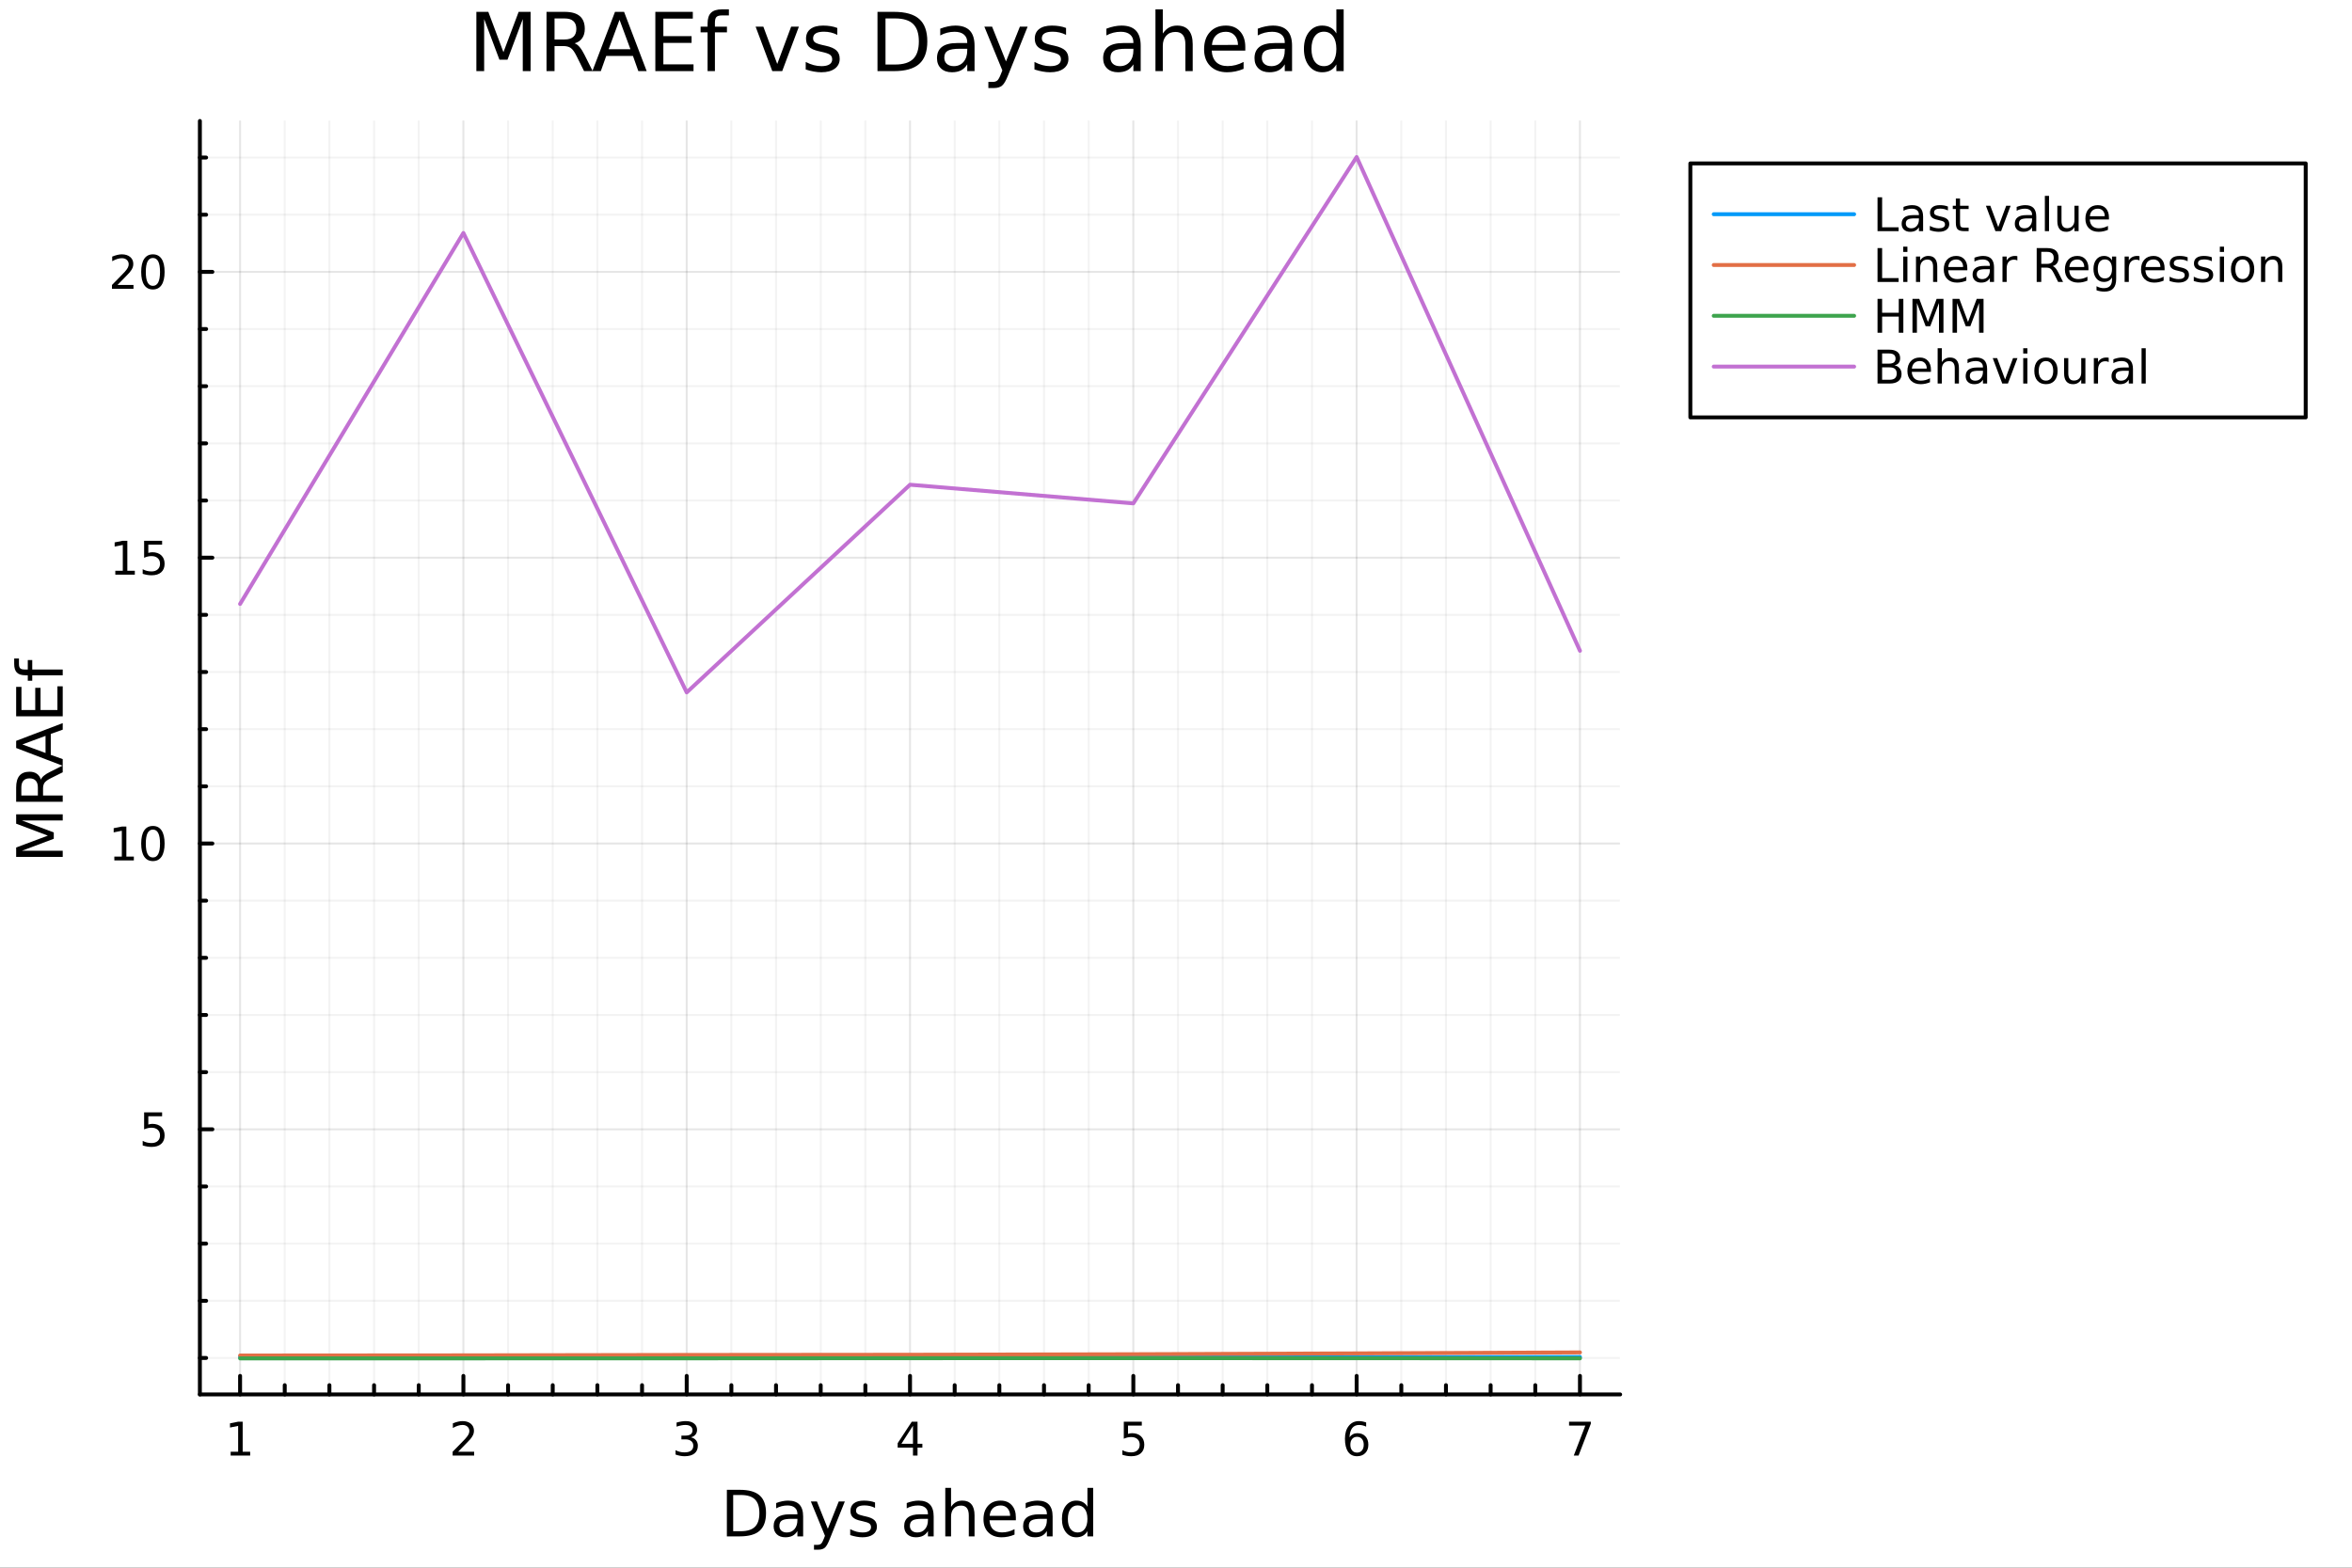 <?xml version="1.0" encoding="utf-8"?>
<svg xmlns="http://www.w3.org/2000/svg" xmlns:xlink="http://www.w3.org/1999/xlink" width="600" height="400" viewBox="0 0 2400 1600">
<rect x="0" y="0" width="2400" height="1600" fill="#333333" stroke="none"/>
<defs>
  <clipPath id="clip590">
    <rect x="0" y="0" width="2400" height="1600"/>
  </clipPath>
</defs>
<path clip-path="url(#clip590)" d="M0 1600 L2400 1600 L2400 0 L0 0  Z" fill="#ffffff" fill-rule="evenodd" fill-opacity="1"/>
<defs>
  <clipPath id="clip591">
    <rect x="480" y="0" width="1681" height="1600"/>
  </clipPath>
</defs>
<path clip-path="url(#clip590)" d="M203.964 1423.18 L1653.22 1423.18 L1653.22 123.472 L203.964 123.472  Z" fill="#ffffff" fill-rule="evenodd" fill-opacity="1"/>
<defs>
  <clipPath id="clip592">
    <rect x="203" y="123" width="1450" height="1301"/>
  </clipPath>
</defs>
<polyline clip-path="url(#clip592)" style="stroke:#000000; stroke-linecap:round; stroke-linejoin:round; stroke-width:2; stroke-opacity:0.1; fill:none" points="244.98,1423.18 244.98,123.472 "/>
<polyline clip-path="url(#clip592)" style="stroke:#000000; stroke-linecap:round; stroke-linejoin:round; stroke-width:2; stroke-opacity:0.1; fill:none" points="472.851,1423.18 472.851,123.472 "/>
<polyline clip-path="url(#clip592)" style="stroke:#000000; stroke-linecap:round; stroke-linejoin:round; stroke-width:2; stroke-opacity:0.1; fill:none" points="700.721,1423.18 700.721,123.472 "/>
<polyline clip-path="url(#clip592)" style="stroke:#000000; stroke-linecap:round; stroke-linejoin:round; stroke-width:2; stroke-opacity:0.1; fill:none" points="928.592,1423.18 928.592,123.472 "/>
<polyline clip-path="url(#clip592)" style="stroke:#000000; stroke-linecap:round; stroke-linejoin:round; stroke-width:2; stroke-opacity:0.1; fill:none" points="1156.46,1423.18 1156.46,123.472 "/>
<polyline clip-path="url(#clip592)" style="stroke:#000000; stroke-linecap:round; stroke-linejoin:round; stroke-width:2; stroke-opacity:0.1; fill:none" points="1384.33,1423.18 1384.33,123.472 "/>
<polyline clip-path="url(#clip592)" style="stroke:#000000; stroke-linecap:round; stroke-linejoin:round; stroke-width:2; stroke-opacity:0.1; fill:none" points="1612.2,1423.18 1612.2,123.472 "/>
<polyline clip-path="url(#clip592)" style="stroke:#000000; stroke-linecap:round; stroke-linejoin:round; stroke-width:2; stroke-opacity:0.05; fill:none" points="290.554,1423.18 290.554,123.472 "/>
<polyline clip-path="url(#clip592)" style="stroke:#000000; stroke-linecap:round; stroke-linejoin:round; stroke-width:2; stroke-opacity:0.05; fill:none" points="336.128,1423.18 336.128,123.472 "/>
<polyline clip-path="url(#clip592)" style="stroke:#000000; stroke-linecap:round; stroke-linejoin:round; stroke-width:2; stroke-opacity:0.05; fill:none" points="381.703,1423.18 381.703,123.472 "/>
<polyline clip-path="url(#clip592)" style="stroke:#000000; stroke-linecap:round; stroke-linejoin:round; stroke-width:2; stroke-opacity:0.05; fill:none" points="427.277,1423.18 427.277,123.472 "/>
<polyline clip-path="url(#clip592)" style="stroke:#000000; stroke-linecap:round; stroke-linejoin:round; stroke-width:2; stroke-opacity:0.05; fill:none" points="518.425,1423.18 518.425,123.472 "/>
<polyline clip-path="url(#clip592)" style="stroke:#000000; stroke-linecap:round; stroke-linejoin:round; stroke-width:2; stroke-opacity:0.05; fill:none" points="563.999,1423.18 563.999,123.472 "/>
<polyline clip-path="url(#clip592)" style="stroke:#000000; stroke-linecap:round; stroke-linejoin:round; stroke-width:2; stroke-opacity:0.05; fill:none" points="609.573,1423.18 609.573,123.472 "/>
<polyline clip-path="url(#clip592)" style="stroke:#000000; stroke-linecap:round; stroke-linejoin:round; stroke-width:2; stroke-opacity:0.05; fill:none" points="655.147,1423.18 655.147,123.472 "/>
<polyline clip-path="url(#clip592)" style="stroke:#000000; stroke-linecap:round; stroke-linejoin:round; stroke-width:2; stroke-opacity:0.05; fill:none" points="746.295,1423.18 746.295,123.472 "/>
<polyline clip-path="url(#clip592)" style="stroke:#000000; stroke-linecap:round; stroke-linejoin:round; stroke-width:2; stroke-opacity:0.05; fill:none" points="791.87,1423.18 791.87,123.472 "/>
<polyline clip-path="url(#clip592)" style="stroke:#000000; stroke-linecap:round; stroke-linejoin:round; stroke-width:2; stroke-opacity:0.05; fill:none" points="837.444,1423.18 837.444,123.472 "/>
<polyline clip-path="url(#clip592)" style="stroke:#000000; stroke-linecap:round; stroke-linejoin:round; stroke-width:2; stroke-opacity:0.05; fill:none" points="883.018,1423.18 883.018,123.472 "/>
<polyline clip-path="url(#clip592)" style="stroke:#000000; stroke-linecap:round; stroke-linejoin:round; stroke-width:2; stroke-opacity:0.05; fill:none" points="974.166,1423.18 974.166,123.472 "/>
<polyline clip-path="url(#clip592)" style="stroke:#000000; stroke-linecap:round; stroke-linejoin:round; stroke-width:2; stroke-opacity:0.05; fill:none" points="1019.74,1423.18 1019.74,123.472 "/>
<polyline clip-path="url(#clip592)" style="stroke:#000000; stroke-linecap:round; stroke-linejoin:round; stroke-width:2; stroke-opacity:0.05; fill:none" points="1065.31,1423.18 1065.31,123.472 "/>
<polyline clip-path="url(#clip592)" style="stroke:#000000; stroke-linecap:round; stroke-linejoin:round; stroke-width:2; stroke-opacity:0.05; fill:none" points="1110.89,1423.18 1110.89,123.472 "/>
<polyline clip-path="url(#clip592)" style="stroke:#000000; stroke-linecap:round; stroke-linejoin:round; stroke-width:2; stroke-opacity:0.05; fill:none" points="1202.04,1423.18 1202.04,123.472 "/>
<polyline clip-path="url(#clip592)" style="stroke:#000000; stroke-linecap:round; stroke-linejoin:round; stroke-width:2; stroke-opacity:0.05; fill:none" points="1247.61,1423.18 1247.61,123.472 "/>
<polyline clip-path="url(#clip592)" style="stroke:#000000; stroke-linecap:round; stroke-linejoin:round; stroke-width:2; stroke-opacity:0.05; fill:none" points="1293.18,1423.18 1293.18,123.472 "/>
<polyline clip-path="url(#clip592)" style="stroke:#000000; stroke-linecap:round; stroke-linejoin:round; stroke-width:2; stroke-opacity:0.05; fill:none" points="1338.76,1423.18 1338.76,123.472 "/>
<polyline clip-path="url(#clip592)" style="stroke:#000000; stroke-linecap:round; stroke-linejoin:round; stroke-width:2; stroke-opacity:0.05; fill:none" points="1429.91,1423.18 1429.91,123.472 "/>
<polyline clip-path="url(#clip592)" style="stroke:#000000; stroke-linecap:round; stroke-linejoin:round; stroke-width:2; stroke-opacity:0.05; fill:none" points="1475.48,1423.18 1475.48,123.472 "/>
<polyline clip-path="url(#clip592)" style="stroke:#000000; stroke-linecap:round; stroke-linejoin:round; stroke-width:2; stroke-opacity:0.05; fill:none" points="1521.06,1423.18 1521.06,123.472 "/>
<polyline clip-path="url(#clip592)" style="stroke:#000000; stroke-linecap:round; stroke-linejoin:round; stroke-width:2; stroke-opacity:0.05; fill:none" points="1566.63,1423.18 1566.63,123.472 "/>
<polyline clip-path="url(#clip590)" style="stroke:#000000; stroke-linecap:round; stroke-linejoin:round; stroke-width:4; stroke-opacity:1; fill:none" points="203.964,1423.18 1653.22,1423.18 "/>
<polyline clip-path="url(#clip590)" style="stroke:#000000; stroke-linecap:round; stroke-linejoin:round; stroke-width:4; stroke-opacity:1; fill:none" points="244.98,1423.18 244.98,1404.28 "/>
<polyline clip-path="url(#clip590)" style="stroke:#000000; stroke-linecap:round; stroke-linejoin:round; stroke-width:4; stroke-opacity:1; fill:none" points="472.851,1423.18 472.851,1404.28 "/>
<polyline clip-path="url(#clip590)" style="stroke:#000000; stroke-linecap:round; stroke-linejoin:round; stroke-width:4; stroke-opacity:1; fill:none" points="700.721,1423.18 700.721,1404.28 "/>
<polyline clip-path="url(#clip590)" style="stroke:#000000; stroke-linecap:round; stroke-linejoin:round; stroke-width:4; stroke-opacity:1; fill:none" points="928.592,1423.18 928.592,1404.28 "/>
<polyline clip-path="url(#clip590)" style="stroke:#000000; stroke-linecap:round; stroke-linejoin:round; stroke-width:4; stroke-opacity:1; fill:none" points="1156.46,1423.18 1156.46,1404.28 "/>
<polyline clip-path="url(#clip590)" style="stroke:#000000; stroke-linecap:round; stroke-linejoin:round; stroke-width:4; stroke-opacity:1; fill:none" points="1384.33,1423.18 1384.33,1404.28 "/>
<polyline clip-path="url(#clip590)" style="stroke:#000000; stroke-linecap:round; stroke-linejoin:round; stroke-width:4; stroke-opacity:1; fill:none" points="1612.2,1423.18 1612.2,1404.28 "/>
<polyline clip-path="url(#clip590)" style="stroke:#000000; stroke-linecap:round; stroke-linejoin:round; stroke-width:4; stroke-opacity:1; fill:none" points="290.554,1423.18 290.554,1413.73 "/>
<polyline clip-path="url(#clip590)" style="stroke:#000000; stroke-linecap:round; stroke-linejoin:round; stroke-width:4; stroke-opacity:1; fill:none" points="336.128,1423.18 336.128,1413.73 "/>
<polyline clip-path="url(#clip590)" style="stroke:#000000; stroke-linecap:round; stroke-linejoin:round; stroke-width:4; stroke-opacity:1; fill:none" points="381.703,1423.18 381.703,1413.73 "/>
<polyline clip-path="url(#clip590)" style="stroke:#000000; stroke-linecap:round; stroke-linejoin:round; stroke-width:4; stroke-opacity:1; fill:none" points="427.277,1423.18 427.277,1413.73 "/>
<polyline clip-path="url(#clip590)" style="stroke:#000000; stroke-linecap:round; stroke-linejoin:round; stroke-width:4; stroke-opacity:1; fill:none" points="518.425,1423.18 518.425,1413.73 "/>
<polyline clip-path="url(#clip590)" style="stroke:#000000; stroke-linecap:round; stroke-linejoin:round; stroke-width:4; stroke-opacity:1; fill:none" points="563.999,1423.18 563.999,1413.73 "/>
<polyline clip-path="url(#clip590)" style="stroke:#000000; stroke-linecap:round; stroke-linejoin:round; stroke-width:4; stroke-opacity:1; fill:none" points="609.573,1423.18 609.573,1413.73 "/>
<polyline clip-path="url(#clip590)" style="stroke:#000000; stroke-linecap:round; stroke-linejoin:round; stroke-width:4; stroke-opacity:1; fill:none" points="655.147,1423.18 655.147,1413.73 "/>
<polyline clip-path="url(#clip590)" style="stroke:#000000; stroke-linecap:round; stroke-linejoin:round; stroke-width:4; stroke-opacity:1; fill:none" points="746.295,1423.18 746.295,1413.73 "/>
<polyline clip-path="url(#clip590)" style="stroke:#000000; stroke-linecap:round; stroke-linejoin:round; stroke-width:4; stroke-opacity:1; fill:none" points="791.87,1423.18 791.87,1413.73 "/>
<polyline clip-path="url(#clip590)" style="stroke:#000000; stroke-linecap:round; stroke-linejoin:round; stroke-width:4; stroke-opacity:1; fill:none" points="837.444,1423.18 837.444,1413.73 "/>
<polyline clip-path="url(#clip590)" style="stroke:#000000; stroke-linecap:round; stroke-linejoin:round; stroke-width:4; stroke-opacity:1; fill:none" points="883.018,1423.18 883.018,1413.73 "/>
<polyline clip-path="url(#clip590)" style="stroke:#000000; stroke-linecap:round; stroke-linejoin:round; stroke-width:4; stroke-opacity:1; fill:none" points="974.166,1423.18 974.166,1413.73 "/>
<polyline clip-path="url(#clip590)" style="stroke:#000000; stroke-linecap:round; stroke-linejoin:round; stroke-width:4; stroke-opacity:1; fill:none" points="1019.74,1423.18 1019.74,1413.73 "/>
<polyline clip-path="url(#clip590)" style="stroke:#000000; stroke-linecap:round; stroke-linejoin:round; stroke-width:4; stroke-opacity:1; fill:none" points="1065.31,1423.18 1065.31,1413.73 "/>
<polyline clip-path="url(#clip590)" style="stroke:#000000; stroke-linecap:round; stroke-linejoin:round; stroke-width:4; stroke-opacity:1; fill:none" points="1110.89,1423.18 1110.89,1413.73 "/>
<polyline clip-path="url(#clip590)" style="stroke:#000000; stroke-linecap:round; stroke-linejoin:round; stroke-width:4; stroke-opacity:1; fill:none" points="1202.04,1423.18 1202.04,1413.73 "/>
<polyline clip-path="url(#clip590)" style="stroke:#000000; stroke-linecap:round; stroke-linejoin:round; stroke-width:4; stroke-opacity:1; fill:none" points="1247.61,1423.18 1247.61,1413.73 "/>
<polyline clip-path="url(#clip590)" style="stroke:#000000; stroke-linecap:round; stroke-linejoin:round; stroke-width:4; stroke-opacity:1; fill:none" points="1293.18,1423.18 1293.18,1413.73 "/>
<polyline clip-path="url(#clip590)" style="stroke:#000000; stroke-linecap:round; stroke-linejoin:round; stroke-width:4; stroke-opacity:1; fill:none" points="1338.76,1423.18 1338.76,1413.73 "/>
<polyline clip-path="url(#clip590)" style="stroke:#000000; stroke-linecap:round; stroke-linejoin:round; stroke-width:4; stroke-opacity:1; fill:none" points="1429.91,1423.18 1429.91,1413.73 "/>
<polyline clip-path="url(#clip590)" style="stroke:#000000; stroke-linecap:round; stroke-linejoin:round; stroke-width:4; stroke-opacity:1; fill:none" points="1475.48,1423.18 1475.48,1413.73 "/>
<polyline clip-path="url(#clip590)" style="stroke:#000000; stroke-linecap:round; stroke-linejoin:round; stroke-width:4; stroke-opacity:1; fill:none" points="1521.06,1423.18 1521.06,1413.73 "/>
<polyline clip-path="url(#clip590)" style="stroke:#000000; stroke-linecap:round; stroke-linejoin:round; stroke-width:4; stroke-opacity:1; fill:none" points="1566.63,1423.18 1566.63,1413.73 "/>
<path clip-path="url(#clip590)" d="M235.362 1481.64 L243.001 1481.64 L243.001 1455.28 L234.691 1456.95 L234.691 1452.69 L242.955 1451.02 L247.631 1451.02 L247.631 1481.64 L255.27 1481.64 L255.27 1485.58 L235.362 1485.58 L235.362 1481.64 Z" fill="#000000" fill-rule="nonzero" fill-opacity="1" /><path clip-path="url(#clip590)" d="M467.504 1481.64 L483.823 1481.64 L483.823 1485.58 L461.879 1485.58 L461.879 1481.64 Q464.541 1478.89 469.124 1474.26 Q473.73 1469.61 474.911 1468.27 Q477.156 1465.74 478.036 1464.01 Q478.939 1462.25 478.939 1460.56 Q478.939 1457.8 476.994 1456.07 Q475.073 1454.33 471.971 1454.33 Q469.772 1454.33 467.318 1455.09 Q464.888 1455.86 462.11 1457.41 L462.11 1452.69 Q464.934 1451.55 467.388 1450.97 Q469.842 1450.39 471.879 1450.39 Q477.249 1450.39 480.443 1453.08 Q483.638 1455.77 483.638 1460.26 Q483.638 1462.39 482.828 1464.31 Q482.041 1466.2 479.934 1468.8 Q479.355 1469.47 476.254 1472.69 Q473.152 1475.88 467.504 1481.64 Z" fill="#000000" fill-rule="nonzero" fill-opacity="1" /><path clip-path="url(#clip590)" d="M704.969 1466.95 Q708.325 1467.66 710.2 1469.93 Q712.099 1472.2 712.099 1475.53 Q712.099 1480.65 708.58 1483.45 Q705.062 1486.25 698.58 1486.25 Q696.404 1486.25 694.089 1485.81 Q691.798 1485.39 689.344 1484.54 L689.344 1480.02 Q691.288 1481.16 693.603 1481.74 Q695.918 1482.32 698.441 1482.32 Q702.839 1482.32 705.131 1480.58 Q707.446 1478.84 707.446 1475.53 Q707.446 1472.48 705.293 1470.77 Q703.163 1469.03 699.344 1469.03 L695.316 1469.03 L695.316 1465.19 L699.529 1465.19 Q702.978 1465.19 704.807 1463.82 Q706.636 1462.43 706.636 1459.84 Q706.636 1457.18 704.737 1455.77 Q702.862 1454.33 699.344 1454.33 Q697.423 1454.33 695.224 1454.75 Q693.025 1455.16 690.386 1456.04 L690.386 1451.88 Q693.048 1451.14 695.363 1450.77 Q697.7 1450.39 699.761 1450.39 Q705.085 1450.39 708.187 1452.83 Q711.288 1455.23 711.288 1459.35 Q711.288 1462.22 709.645 1464.21 Q708.001 1466.18 704.969 1466.95 Z" fill="#000000" fill-rule="nonzero" fill-opacity="1" /><path clip-path="url(#clip590)" d="M931.601 1455.09 L919.796 1473.54 L931.601 1473.54 L931.601 1455.09 M930.374 1451.02 L936.254 1451.02 L936.254 1473.54 L941.184 1473.54 L941.184 1477.43 L936.254 1477.43 L936.254 1485.58 L931.601 1485.58 L931.601 1477.43 L915.999 1477.43 L915.999 1472.92 L930.374 1451.02 Z" fill="#000000" fill-rule="nonzero" fill-opacity="1" /><path clip-path="url(#clip590)" d="M1146.74 1451.02 L1165.1 1451.02 L1165.1 1454.96 L1151.02 1454.96 L1151.02 1463.43 Q1152.04 1463.08 1153.06 1462.92 Q1154.08 1462.73 1155.1 1462.73 Q1160.88 1462.73 1164.26 1465.9 Q1167.64 1469.08 1167.64 1474.49 Q1167.64 1480.07 1164.17 1483.17 Q1160.7 1486.25 1154.38 1486.25 Q1152.2 1486.25 1149.93 1485.88 Q1147.69 1485.51 1145.28 1484.77 L1145.28 1480.07 Q1147.37 1481.2 1149.59 1481.76 Q1151.81 1482.32 1154.29 1482.32 Q1158.29 1482.32 1160.63 1480.21 Q1162.97 1478.1 1162.97 1474.49 Q1162.97 1470.88 1160.63 1468.77 Q1158.29 1466.67 1154.29 1466.67 Q1152.41 1466.67 1150.54 1467.08 Q1148.68 1467.5 1146.74 1468.38 L1146.74 1451.02 Z" fill="#000000" fill-rule="nonzero" fill-opacity="1" /><path clip-path="url(#clip590)" d="M1384.74 1466.44 Q1381.59 1466.44 1379.74 1468.59 Q1377.91 1470.74 1377.91 1474.49 Q1377.91 1478.22 1379.74 1480.39 Q1381.59 1482.55 1384.74 1482.55 Q1387.89 1482.55 1389.71 1480.39 Q1391.57 1478.22 1391.57 1474.49 Q1391.57 1470.74 1389.71 1468.59 Q1387.89 1466.44 1384.74 1466.44 M1394.02 1451.78 L1394.02 1456.04 Q1392.26 1455.21 1390.46 1454.77 Q1388.67 1454.33 1386.91 1454.33 Q1382.28 1454.33 1379.83 1457.45 Q1377.4 1460.58 1377.05 1466.9 Q1378.42 1464.89 1380.48 1463.82 Q1382.54 1462.73 1385.02 1462.73 Q1390.22 1462.73 1393.23 1465.9 Q1396.27 1469.05 1396.27 1474.49 Q1396.27 1479.82 1393.12 1483.03 Q1389.97 1486.25 1384.74 1486.25 Q1378.74 1486.25 1375.57 1481.67 Q1372.4 1477.06 1372.4 1468.33 Q1372.4 1460.14 1376.29 1455.28 Q1380.18 1450.39 1386.73 1450.39 Q1388.49 1450.39 1390.27 1450.74 Q1392.08 1451.09 1394.02 1451.78 Z" fill="#000000" fill-rule="nonzero" fill-opacity="1" /><path clip-path="url(#clip590)" d="M1601.09 1451.02 L1623.31 1451.02 L1623.31 1453.01 L1610.77 1485.58 L1605.88 1485.58 L1617.69 1454.96 L1601.09 1454.96 L1601.09 1451.02 Z" fill="#000000" fill-rule="nonzero" fill-opacity="1" /><path clip-path="url(#clip590)" d="M748.14 1525.81 L748.14 1562.76 L755.906 1562.76 Q765.741 1562.76 770.293 1558.3 Q774.876 1553.85 774.876 1544.24 Q774.876 1534.69 770.293 1530.26 Q765.741 1525.81 755.906 1525.81 L748.14 1525.81 M741.711 1520.52 L754.919 1520.52 Q768.733 1520.52 775.194 1526.28 Q781.655 1532.01 781.655 1544.24 Q781.655 1556.52 775.162 1562.28 Q768.669 1568.04 754.919 1568.04 L741.711 1568.04 L741.711 1520.52 Z" fill="#000000" fill-rule="nonzero" fill-opacity="1" /><path clip-path="url(#clip590)" d="M807.85 1550.12 Q800.753 1550.12 798.015 1551.75 Q795.278 1553.37 795.278 1557.29 Q795.278 1560.4 797.315 1562.25 Q799.384 1564.07 802.917 1564.07 Q807.787 1564.07 810.715 1560.63 Q813.675 1557.16 813.675 1551.43 L813.675 1550.12 L807.85 1550.12 M819.531 1547.71 L819.531 1568.04 L813.675 1568.04 L813.675 1562.63 Q811.67 1565.88 808.678 1567.44 Q805.686 1568.97 801.357 1568.97 Q795.883 1568.97 792.636 1565.91 Q789.422 1562.82 789.422 1557.67 Q789.422 1551.65 793.432 1548.6 Q797.474 1545.54 805.463 1545.54 L813.675 1545.54 L813.675 1544.97 Q813.675 1540.93 811.001 1538.73 Q808.36 1536.5 803.553 1536.5 Q800.498 1536.5 797.601 1537.23 Q794.705 1537.97 792.031 1539.43 L792.031 1534.02 Q795.246 1532.78 798.27 1532.17 Q801.294 1531.54 804.158 1531.54 Q811.893 1531.54 815.712 1535.55 Q819.531 1539.56 819.531 1547.71 Z" fill="#000000" fill-rule="nonzero" fill-opacity="1" /><path clip-path="url(#clip590)" d="M846.426 1571.35 Q843.944 1577.72 841.589 1579.66 Q839.233 1581.6 835.286 1581.6 L830.608 1581.6 L830.608 1576.7 L834.045 1576.7 Q836.464 1576.7 837.801 1575.56 Q839.138 1574.41 840.761 1570.14 L841.811 1567.47 L827.393 1532.4 L833.6 1532.4 L844.74 1560.28 L855.88 1532.4 L862.086 1532.4 L846.426 1571.35 Z" fill="#000000" fill-rule="nonzero" fill-opacity="1" /><path clip-path="url(#clip590)" d="M892.896 1533.45 L892.896 1538.98 Q890.413 1537.71 887.74 1537.07 Q885.066 1536.44 882.202 1536.44 Q877.841 1536.44 875.645 1537.77 Q873.481 1539.11 873.481 1541.79 Q873.481 1543.82 875.04 1545 Q876.6 1546.15 881.311 1547.2 L883.316 1547.64 Q889.554 1548.98 892.164 1551.43 Q894.806 1553.85 894.806 1558.21 Q894.806 1563.17 890.859 1566.07 Q886.944 1568.97 880.069 1568.97 Q877.205 1568.97 874.085 1568.39 Q870.998 1567.85 867.561 1566.74 L867.561 1560.69 Q870.807 1562.38 873.958 1563.24 Q877.109 1564.07 880.197 1564.07 Q884.334 1564.07 886.562 1562.66 Q888.79 1561.23 888.79 1558.65 Q888.79 1556.27 887.167 1554.99 Q885.576 1553.72 880.133 1552.54 L878.096 1552.07 Q872.653 1550.92 870.234 1548.56 Q867.815 1546.18 867.815 1542.04 Q867.815 1537.01 871.38 1534.27 Q874.945 1531.54 881.502 1531.54 Q884.748 1531.54 887.613 1532.01 Q890.477 1532.49 892.896 1533.45 Z" fill="#000000" fill-rule="nonzero" fill-opacity="1" /><path clip-path="url(#clip590)" d="M941.053 1550.12 Q933.955 1550.12 931.218 1551.75 Q928.48 1553.37 928.48 1557.29 Q928.48 1560.4 930.517 1562.25 Q932.586 1564.07 936.119 1564.07 Q940.989 1564.07 943.917 1560.63 Q946.877 1557.16 946.877 1551.43 L946.877 1550.12 L941.053 1550.12 M952.734 1547.71 L952.734 1568.04 L946.877 1568.04 L946.877 1562.63 Q944.872 1565.88 941.88 1567.44 Q938.888 1568.97 934.56 1568.97 Q929.085 1568.97 925.839 1565.91 Q922.624 1562.82 922.624 1557.67 Q922.624 1551.65 926.634 1548.6 Q930.677 1545.54 938.666 1545.54 L946.877 1545.54 L946.877 1544.97 Q946.877 1540.93 944.204 1538.73 Q941.562 1536.5 936.756 1536.5 Q933.7 1536.5 930.804 1537.23 Q927.908 1537.97 925.234 1539.43 L925.234 1534.02 Q928.449 1532.78 931.472 1532.17 Q934.496 1531.54 937.361 1531.54 Q945.095 1531.54 948.914 1535.55 Q952.734 1539.56 952.734 1547.71 Z" fill="#000000" fill-rule="nonzero" fill-opacity="1" /><path clip-path="url(#clip590)" d="M994.429 1546.53 L994.429 1568.04 L988.573 1568.04 L988.573 1546.72 Q988.573 1541.66 986.599 1539.14 Q984.626 1536.63 980.679 1536.63 Q975.937 1536.63 973.2 1539.65 Q970.462 1542.68 970.462 1547.9 L970.462 1568.04 L964.574 1568.04 L964.574 1518.52 L970.462 1518.52 L970.462 1537.93 Q972.563 1534.72 975.396 1533.13 Q978.26 1531.54 981.984 1531.54 Q988.127 1531.54 991.278 1535.36 Q994.429 1539.14 994.429 1546.53 Z" fill="#000000" fill-rule="nonzero" fill-opacity="1" /><path clip-path="url(#clip590)" d="M1036.6 1548.76 L1036.6 1551.62 L1009.68 1551.62 Q1010.06 1557.67 1013.3 1560.85 Q1016.58 1564 1022.41 1564 Q1025.78 1564 1028.93 1563.17 Q1032.11 1562.35 1035.23 1560.69 L1035.23 1566.23 Q1032.08 1567.57 1028.77 1568.27 Q1025.46 1568.97 1022.06 1568.97 Q1013.53 1568.97 1008.53 1564 Q1003.56 1559.04 1003.56 1550.57 Q1003.56 1541.82 1008.27 1536.69 Q1013.02 1531.54 1021.04 1531.54 Q1028.23 1531.54 1032.4 1536.18 Q1036.6 1540.8 1036.6 1548.76 M1030.75 1547.04 Q1030.68 1542.23 1028.04 1539.37 Q1025.43 1536.5 1021.1 1536.5 Q1016.2 1536.5 1013.24 1539.27 Q1010.31 1542.04 1009.87 1547.07 L1030.75 1547.04 Z" fill="#000000" fill-rule="nonzero" fill-opacity="1" /><path clip-path="url(#clip590)" d="M1062.41 1550.12 Q1055.32 1550.12 1052.58 1551.75 Q1049.84 1553.37 1049.84 1557.29 Q1049.84 1560.4 1051.88 1562.25 Q1053.95 1564.07 1057.48 1564.07 Q1062.35 1564.07 1065.28 1560.63 Q1068.24 1557.16 1068.24 1551.43 L1068.24 1550.12 L1062.41 1550.12 M1074.1 1547.71 L1074.1 1568.04 L1068.24 1568.04 L1068.24 1562.63 Q1066.23 1565.88 1063.24 1567.44 Q1060.25 1568.97 1055.92 1568.97 Q1050.45 1568.97 1047.2 1565.91 Q1043.99 1562.82 1043.99 1557.67 Q1043.99 1551.65 1048 1548.6 Q1052.04 1545.54 1060.03 1545.54 L1068.24 1545.54 L1068.24 1544.97 Q1068.24 1540.93 1065.57 1538.73 Q1062.92 1536.5 1058.12 1536.5 Q1055.06 1536.5 1052.17 1537.23 Q1049.27 1537.97 1046.6 1539.43 L1046.6 1534.02 Q1049.81 1532.78 1052.83 1532.17 Q1055.86 1531.54 1058.72 1531.54 Q1066.46 1531.54 1070.28 1535.55 Q1074.1 1539.56 1074.1 1547.71 Z" fill="#000000" fill-rule="nonzero" fill-opacity="1" /><path clip-path="url(#clip590)" d="M1109.62 1537.81 L1109.62 1518.52 L1115.47 1518.52 L1115.47 1568.04 L1109.62 1568.04 L1109.62 1562.7 Q1107.77 1565.88 1104.94 1567.44 Q1102.14 1568.97 1098.19 1568.97 Q1091.73 1568.97 1087.65 1563.81 Q1083.61 1558.65 1083.61 1550.25 Q1083.61 1541.85 1087.65 1536.69 Q1091.73 1531.54 1098.19 1531.54 Q1102.14 1531.54 1104.94 1533.1 Q1107.77 1534.62 1109.62 1537.81 M1089.66 1550.25 Q1089.66 1556.71 1092.3 1560.4 Q1094.98 1564.07 1099.62 1564.07 Q1104.27 1564.07 1106.94 1560.4 Q1109.62 1556.71 1109.62 1550.25 Q1109.62 1543.79 1106.94 1540.13 Q1104.27 1536.44 1099.62 1536.44 Q1094.98 1536.44 1092.3 1540.13 Q1089.66 1543.79 1089.66 1550.25 Z" fill="#000000" fill-rule="nonzero" fill-opacity="1" /><polyline clip-path="url(#clip592)" style="stroke:#000000; stroke-linecap:round; stroke-linejoin:round; stroke-width:2; stroke-opacity:0.1; fill:none" points="203.964,1152.59 1653.22,1152.59 "/>
<polyline clip-path="url(#clip592)" style="stroke:#000000; stroke-linecap:round; stroke-linejoin:round; stroke-width:2; stroke-opacity:0.1; fill:none" points="203.964,860.889 1653.22,860.889 "/>
<polyline clip-path="url(#clip592)" style="stroke:#000000; stroke-linecap:round; stroke-linejoin:round; stroke-width:2; stroke-opacity:0.1; fill:none" points="203.964,569.186 1653.22,569.186 "/>
<polyline clip-path="url(#clip592)" style="stroke:#000000; stroke-linecap:round; stroke-linejoin:round; stroke-width:2; stroke-opacity:0.1; fill:none" points="203.964,277.483 1653.22,277.483 "/>
<polyline clip-path="url(#clip592)" style="stroke:#000000; stroke-linecap:round; stroke-linejoin:round; stroke-width:2; stroke-opacity:0.05; fill:none" points="203.964,1385.95 1653.22,1385.95 "/>
<polyline clip-path="url(#clip592)" style="stroke:#000000; stroke-linecap:round; stroke-linejoin:round; stroke-width:2; stroke-opacity:0.05; fill:none" points="203.964,1327.61 1653.22,1327.61 "/>
<polyline clip-path="url(#clip592)" style="stroke:#000000; stroke-linecap:round; stroke-linejoin:round; stroke-width:2; stroke-opacity:0.05; fill:none" points="203.964,1269.27 1653.22,1269.27 "/>
<polyline clip-path="url(#clip592)" style="stroke:#000000; stroke-linecap:round; stroke-linejoin:round; stroke-width:2; stroke-opacity:0.05; fill:none" points="203.964,1210.93 1653.22,1210.93 "/>
<polyline clip-path="url(#clip592)" style="stroke:#000000; stroke-linecap:round; stroke-linejoin:round; stroke-width:2; stroke-opacity:0.05; fill:none" points="203.964,1094.25 1653.22,1094.25 "/>
<polyline clip-path="url(#clip592)" style="stroke:#000000; stroke-linecap:round; stroke-linejoin:round; stroke-width:2; stroke-opacity:0.05; fill:none" points="203.964,1035.91 1653.22,1035.91 "/>
<polyline clip-path="url(#clip592)" style="stroke:#000000; stroke-linecap:round; stroke-linejoin:round; stroke-width:2; stroke-opacity:0.05; fill:none" points="203.964,977.57 1653.22,977.57 "/>
<polyline clip-path="url(#clip592)" style="stroke:#000000; stroke-linecap:round; stroke-linejoin:round; stroke-width:2; stroke-opacity:0.05; fill:none" points="203.964,919.229 1653.22,919.229 "/>
<polyline clip-path="url(#clip592)" style="stroke:#000000; stroke-linecap:round; stroke-linejoin:round; stroke-width:2; stroke-opacity:0.05; fill:none" points="203.964,802.548 1653.22,802.548 "/>
<polyline clip-path="url(#clip592)" style="stroke:#000000; stroke-linecap:round; stroke-linejoin:round; stroke-width:2; stroke-opacity:0.05; fill:none" points="203.964,744.208 1653.22,744.208 "/>
<polyline clip-path="url(#clip592)" style="stroke:#000000; stroke-linecap:round; stroke-linejoin:round; stroke-width:2; stroke-opacity:0.05; fill:none" points="203.964,685.867 1653.22,685.867 "/>
<polyline clip-path="url(#clip592)" style="stroke:#000000; stroke-linecap:round; stroke-linejoin:round; stroke-width:2; stroke-opacity:0.05; fill:none" points="203.964,627.527 1653.22,627.527 "/>
<polyline clip-path="url(#clip592)" style="stroke:#000000; stroke-linecap:round; stroke-linejoin:round; stroke-width:2; stroke-opacity:0.05; fill:none" points="203.964,510.845 1653.22,510.845 "/>
<polyline clip-path="url(#clip592)" style="stroke:#000000; stroke-linecap:round; stroke-linejoin:round; stroke-width:2; stroke-opacity:0.05; fill:none" points="203.964,452.505 1653.22,452.505 "/>
<polyline clip-path="url(#clip592)" style="stroke:#000000; stroke-linecap:round; stroke-linejoin:round; stroke-width:2; stroke-opacity:0.05; fill:none" points="203.964,394.164 1653.22,394.164 "/>
<polyline clip-path="url(#clip592)" style="stroke:#000000; stroke-linecap:round; stroke-linejoin:round; stroke-width:2; stroke-opacity:0.05; fill:none" points="203.964,335.824 1653.22,335.824 "/>
<polyline clip-path="url(#clip592)" style="stroke:#000000; stroke-linecap:round; stroke-linejoin:round; stroke-width:2; stroke-opacity:0.05; fill:none" points="203.964,219.143 1653.22,219.143 "/>
<polyline clip-path="url(#clip592)" style="stroke:#000000; stroke-linecap:round; stroke-linejoin:round; stroke-width:2; stroke-opacity:0.05; fill:none" points="203.964,160.802 1653.22,160.802 "/>
<polyline clip-path="url(#clip590)" style="stroke:#000000; stroke-linecap:round; stroke-linejoin:round; stroke-width:4; stroke-opacity:1; fill:none" points="203.964,1423.18 203.964,123.472 "/>
<polyline clip-path="url(#clip590)" style="stroke:#000000; stroke-linecap:round; stroke-linejoin:round; stroke-width:4; stroke-opacity:1; fill:none" points="203.964,1152.59 216.709,1152.59 "/>
<polyline clip-path="url(#clip590)" style="stroke:#000000; stroke-linecap:round; stroke-linejoin:round; stroke-width:4; stroke-opacity:1; fill:none" points="203.964,860.889 216.709,860.889 "/>
<polyline clip-path="url(#clip590)" style="stroke:#000000; stroke-linecap:round; stroke-linejoin:round; stroke-width:4; stroke-opacity:1; fill:none" points="203.964,569.186 216.709,569.186 "/>
<polyline clip-path="url(#clip590)" style="stroke:#000000; stroke-linecap:round; stroke-linejoin:round; stroke-width:4; stroke-opacity:1; fill:none" points="203.964,277.483 216.709,277.483 "/>
<polyline clip-path="url(#clip590)" style="stroke:#000000; stroke-linecap:round; stroke-linejoin:round; stroke-width:4; stroke-opacity:1; fill:none" points="203.964,1385.95 210.336,1385.95 "/>
<polyline clip-path="url(#clip590)" style="stroke:#000000; stroke-linecap:round; stroke-linejoin:round; stroke-width:4; stroke-opacity:1; fill:none" points="203.964,1327.61 210.336,1327.61 "/>
<polyline clip-path="url(#clip590)" style="stroke:#000000; stroke-linecap:round; stroke-linejoin:round; stroke-width:4; stroke-opacity:1; fill:none" points="203.964,1269.27 210.336,1269.27 "/>
<polyline clip-path="url(#clip590)" style="stroke:#000000; stroke-linecap:round; stroke-linejoin:round; stroke-width:4; stroke-opacity:1; fill:none" points="203.964,1210.93 210.336,1210.93 "/>
<polyline clip-path="url(#clip590)" style="stroke:#000000; stroke-linecap:round; stroke-linejoin:round; stroke-width:4; stroke-opacity:1; fill:none" points="203.964,1094.25 210.336,1094.25 "/>
<polyline clip-path="url(#clip590)" style="stroke:#000000; stroke-linecap:round; stroke-linejoin:round; stroke-width:4; stroke-opacity:1; fill:none" points="203.964,1035.91 210.336,1035.91 "/>
<polyline clip-path="url(#clip590)" style="stroke:#000000; stroke-linecap:round; stroke-linejoin:round; stroke-width:4; stroke-opacity:1; fill:none" points="203.964,977.57 210.336,977.57 "/>
<polyline clip-path="url(#clip590)" style="stroke:#000000; stroke-linecap:round; stroke-linejoin:round; stroke-width:4; stroke-opacity:1; fill:none" points="203.964,919.229 210.336,919.229 "/>
<polyline clip-path="url(#clip590)" style="stroke:#000000; stroke-linecap:round; stroke-linejoin:round; stroke-width:4; stroke-opacity:1; fill:none" points="203.964,802.548 210.336,802.548 "/>
<polyline clip-path="url(#clip590)" style="stroke:#000000; stroke-linecap:round; stroke-linejoin:round; stroke-width:4; stroke-opacity:1; fill:none" points="203.964,744.208 210.336,744.208 "/>
<polyline clip-path="url(#clip590)" style="stroke:#000000; stroke-linecap:round; stroke-linejoin:round; stroke-width:4; stroke-opacity:1; fill:none" points="203.964,685.867 210.336,685.867 "/>
<polyline clip-path="url(#clip590)" style="stroke:#000000; stroke-linecap:round; stroke-linejoin:round; stroke-width:4; stroke-opacity:1; fill:none" points="203.964,627.527 210.336,627.527 "/>
<polyline clip-path="url(#clip590)" style="stroke:#000000; stroke-linecap:round; stroke-linejoin:round; stroke-width:4; stroke-opacity:1; fill:none" points="203.964,510.845 210.336,510.845 "/>
<polyline clip-path="url(#clip590)" style="stroke:#000000; stroke-linecap:round; stroke-linejoin:round; stroke-width:4; stroke-opacity:1; fill:none" points="203.964,452.505 210.336,452.505 "/>
<polyline clip-path="url(#clip590)" style="stroke:#000000; stroke-linecap:round; stroke-linejoin:round; stroke-width:4; stroke-opacity:1; fill:none" points="203.964,394.164 210.336,394.164 "/>
<polyline clip-path="url(#clip590)" style="stroke:#000000; stroke-linecap:round; stroke-linejoin:round; stroke-width:4; stroke-opacity:1; fill:none" points="203.964,335.824 210.336,335.824 "/>
<polyline clip-path="url(#clip590)" style="stroke:#000000; stroke-linecap:round; stroke-linejoin:round; stroke-width:4; stroke-opacity:1; fill:none" points="203.964,219.143 210.336,219.143 "/>
<polyline clip-path="url(#clip590)" style="stroke:#000000; stroke-linecap:round; stroke-linejoin:round; stroke-width:4; stroke-opacity:1; fill:none" points="203.964,160.802 210.336,160.802 "/>
<path clip-path="url(#clip590)" d="M147.061 1135.31 L165.417 1135.31 L165.417 1139.25 L151.343 1139.25 L151.343 1147.72 Q152.362 1147.37 153.38 1147.21 Q154.399 1147.02 155.417 1147.02 Q161.204 1147.02 164.584 1150.2 Q167.964 1153.37 167.964 1158.78 Q167.964 1164.36 164.491 1167.46 Q161.019 1170.54 154.7 1170.54 Q152.524 1170.54 150.255 1170.17 Q148.01 1169.8 145.603 1169.06 L145.603 1164.36 Q147.686 1165.5 149.908 1166.05 Q152.13 1166.61 154.607 1166.61 Q158.612 1166.61 160.95 1164.5 Q163.288 1162.39 163.288 1158.78 Q163.288 1155.17 160.95 1153.07 Q158.612 1150.96 154.607 1150.96 Q152.732 1150.96 150.857 1151.38 Q149.005 1151.79 147.061 1152.67 L147.061 1135.31 Z" fill="#000000" fill-rule="nonzero" fill-opacity="1" /><path clip-path="url(#clip590)" d="M116.668 874.234 L124.306 874.234 L124.306 847.868 L115.996 849.535 L115.996 845.275 L124.26 843.609 L128.936 843.609 L128.936 874.234 L136.575 874.234 L136.575 878.169 L116.668 878.169 L116.668 874.234 Z" fill="#000000" fill-rule="nonzero" fill-opacity="1" /><path clip-path="url(#clip590)" d="M156.019 846.688 Q152.408 846.688 150.579 850.252 Q148.774 853.794 148.774 860.924 Q148.774 868.03 150.579 871.595 Q152.408 875.136 156.019 875.136 Q159.653 875.136 161.459 871.595 Q163.288 868.03 163.288 860.924 Q163.288 853.794 161.459 850.252 Q159.653 846.688 156.019 846.688 M156.019 842.984 Q161.829 842.984 164.885 847.59 Q167.964 852.174 167.964 860.924 Q167.964 869.65 164.885 874.257 Q161.829 878.84 156.019 878.84 Q150.209 878.84 147.13 874.257 Q144.075 869.65 144.075 860.924 Q144.075 852.174 147.13 847.59 Q150.209 842.984 156.019 842.984 Z" fill="#000000" fill-rule="nonzero" fill-opacity="1" /><path clip-path="url(#clip590)" d="M117.663 582.531 L125.302 582.531 L125.302 556.165 L116.992 557.832 L116.992 553.573 L125.255 551.906 L129.931 551.906 L129.931 582.531 L137.57 582.531 L137.57 586.466 L117.663 586.466 L117.663 582.531 Z" fill="#000000" fill-rule="nonzero" fill-opacity="1" /><path clip-path="url(#clip590)" d="M147.061 551.906 L165.417 551.906 L165.417 555.841 L151.343 555.841 L151.343 564.313 Q152.362 563.966 153.38 563.804 Q154.399 563.619 155.417 563.619 Q161.204 563.619 164.584 566.79 Q167.964 569.961 167.964 575.378 Q167.964 580.957 164.491 584.059 Q161.019 587.137 154.7 587.137 Q152.524 587.137 150.255 586.767 Q148.01 586.397 145.603 585.656 L145.603 580.957 Q147.686 582.091 149.908 582.647 Q152.13 583.202 154.607 583.202 Q158.612 583.202 160.95 581.096 Q163.288 578.989 163.288 575.378 Q163.288 571.767 160.95 569.661 Q158.612 567.554 154.607 567.554 Q152.732 567.554 150.857 567.971 Q149.005 568.387 147.061 569.267 L147.061 551.906 Z" fill="#000000" fill-rule="nonzero" fill-opacity="1" /><path clip-path="url(#clip590)" d="M119.885 290.828 L136.204 290.828 L136.204 294.763 L114.26 294.763 L114.26 290.828 Q116.922 288.073 121.505 283.444 Q126.112 278.791 127.292 277.448 Q129.538 274.925 130.417 273.189 Q131.32 271.43 131.32 269.74 Q131.32 266.986 129.376 265.249 Q127.455 263.513 124.353 263.513 Q122.154 263.513 119.7 264.277 Q117.269 265.041 114.492 266.592 L114.492 261.87 Q117.316 260.736 119.769 260.157 Q122.223 259.578 124.26 259.578 Q129.63 259.578 132.825 262.263 Q136.019 264.949 136.019 269.439 Q136.019 271.569 135.209 273.49 Q134.422 275.388 132.316 277.981 Q131.737 278.652 128.635 281.87 Q125.533 285.064 119.885 290.828 Z" fill="#000000" fill-rule="nonzero" fill-opacity="1" /><path clip-path="url(#clip590)" d="M156.019 263.282 Q152.408 263.282 150.579 266.847 Q148.774 270.388 148.774 277.518 Q148.774 284.624 150.579 288.189 Q152.408 291.731 156.019 291.731 Q159.653 291.731 161.459 288.189 Q163.288 284.624 163.288 277.518 Q163.288 270.388 161.459 266.847 Q159.653 263.282 156.019 263.282 M156.019 259.578 Q161.829 259.578 164.885 264.185 Q167.964 268.768 167.964 277.518 Q167.964 286.245 164.885 290.851 Q161.829 295.434 156.019 295.434 Q150.209 295.434 147.13 290.851 Q144.075 286.245 144.075 277.518 Q144.075 268.768 147.13 264.185 Q150.209 259.578 156.019 259.578 Z" fill="#000000" fill-rule="nonzero" fill-opacity="1" /><path clip-path="url(#clip590)" d="M16.484 874.557 L16.484 864.976 L48.822 852.85 L16.484 840.659 L16.484 831.079 L64.004 831.079 L64.004 837.349 L22.277 837.349 L54.869 849.603 L54.869 856.064 L22.277 868.318 L64.004 868.318 L64.004 874.557 L16.484 874.557 Z" fill="#000000" fill-rule="nonzero" fill-opacity="1" /><path clip-path="url(#clip590)" d="M41.724 795.781 Q42.424 793.712 44.716 791.771 Q47.008 789.797 51.018 787.824 L64.004 781.299 L64.004 788.206 L51.814 794.285 Q47.039 796.64 45.48 798.868 Q43.92 801.065 43.92 804.884 L43.92 811.886 L64.004 811.886 L64.004 818.316 L16.484 818.316 L16.484 803.802 Q16.484 795.654 19.89 791.643 Q23.296 787.633 30.17 787.633 Q34.658 787.633 37.618 789.734 Q40.578 791.802 41.724 795.781 M21.768 811.886 L38.637 811.886 L38.637 803.802 Q38.637 799.155 36.504 796.8 Q34.34 794.412 30.17 794.412 Q26.001 794.412 23.9 796.8 Q21.768 799.155 21.768 803.802 L21.768 811.886 Z" fill="#000000" fill-rule="nonzero" fill-opacity="1" /><path clip-path="url(#clip590)" d="M22.818 759.783 L46.467 768.504 L46.467 751.03 L22.818 759.783 M16.484 763.411 L16.484 756.123 L64.004 738.012 L64.004 744.696 L51.814 749.025 L51.814 770.446 L64.004 774.774 L64.004 781.554 L16.484 763.411 Z" fill="#000000" fill-rule="nonzero" fill-opacity="1" /><path clip-path="url(#clip590)" d="M16.484 731.074 L16.484 701.027 L21.895 701.027 L21.895 724.644 L35.963 724.644 L35.963 702.014 L41.374 702.014 L41.374 724.644 L58.593 724.644 L58.593 700.455 L64.004 700.455 L64.004 731.074 L16.484 731.074 Z" fill="#000000" fill-rule="nonzero" fill-opacity="1" /><path clip-path="url(#clip590)" d="M14.479 672.095 L19.349 672.095 L19.349 677.697 Q19.349 680.848 20.622 682.089 Q21.895 683.299 25.205 683.299 L28.356 683.299 L28.356 673.655 L32.908 673.655 L32.908 683.299 L64.004 683.299 L64.004 689.187 L32.908 689.187 L32.908 694.789 L28.356 694.789 L28.356 689.187 L25.874 689.187 Q19.922 689.187 17.216 686.418 Q14.479 683.649 14.479 677.633 L14.479 672.095 Z" fill="#000000" fill-rule="nonzero" fill-opacity="1" /><path clip-path="url(#clip590)" d="M486.091 12.096 L498.285 12.096 L513.718 53.253 L529.233 12.096 L541.427 12.096 L541.427 72.576 L533.446 72.576 L533.446 19.469 L517.85 60.95 L509.627 60.95 L494.031 19.469 L494.031 72.576 L486.091 72.576 L486.091 12.096 Z" fill="#000000" fill-rule="nonzero" fill-opacity="1" /><path clip-path="url(#clip590)" d="M586.351 44.22 Q588.984 45.111 591.455 48.028 Q593.967 50.944 596.478 56.048 L604.783 72.576 L595.992 72.576 L588.255 57.061 Q585.257 50.985 582.422 49 Q579.627 47.015 574.766 47.015 L565.854 47.015 L565.854 72.576 L557.671 72.576 L557.671 12.096 L576.143 12.096 Q586.513 12.096 591.617 16.43 Q596.721 20.765 596.721 29.515 Q596.721 35.227 594.048 38.994 Q591.415 42.761 586.351 44.22 M565.854 18.82 L565.854 40.29 L576.143 40.29 Q582.057 40.29 585.055 37.576 Q588.093 34.822 588.093 29.515 Q588.093 24.208 585.055 21.535 Q582.057 18.82 576.143 18.82 L565.854 18.82 Z" fill="#000000" fill-rule="nonzero" fill-opacity="1" /><path clip-path="url(#clip590)" d="M632.167 20.157 L621.067 50.255 L643.307 50.255 L632.167 20.157 M627.549 12.096 L636.825 12.096 L659.875 72.576 L651.368 72.576 L645.859 57.061 L618.596 57.061 L613.087 72.576 L604.459 72.576 L627.549 12.096 Z" fill="#000000" fill-rule="nonzero" fill-opacity="1" /><path clip-path="url(#clip590)" d="M668.706 12.096 L706.947 12.096 L706.947 18.983 L676.889 18.983 L676.889 36.888 L705.691 36.888 L705.691 43.774 L676.889 43.774 L676.889 65.689 L707.676 65.689 L707.676 72.576 L668.706 72.576 L668.706 12.096 Z" fill="#000000" fill-rule="nonzero" fill-opacity="1" /><path clip-path="url(#clip590)" d="M743.769 9.544 L743.769 15.742 L736.64 15.742 Q732.629 15.742 731.049 17.362 Q729.51 18.983 729.51 23.195 L729.51 27.206 L741.784 27.206 L741.784 32.999 L729.51 32.999 L729.51 72.576 L722.016 72.576 L722.016 32.999 L714.886 32.999 L714.886 27.206 L722.016 27.206 L722.016 24.046 Q722.016 16.471 725.54 13.028 Q729.065 9.544 736.721 9.544 L743.769 9.544 Z" fill="#000000" fill-rule="nonzero" fill-opacity="1" /><path clip-path="url(#clip590)" d="M771.032 27.206 L778.931 27.206 L793.109 65.284 L807.287 27.206 L815.187 27.206 L798.173 72.576 L788.046 72.576 L771.032 27.206 Z" fill="#000000" fill-rule="nonzero" fill-opacity="1" /><path clip-path="url(#clip590)" d="M854.4 28.543 L854.4 35.591 Q851.24 33.971 847.837 33.161 Q844.434 32.35 840.788 32.35 Q835.239 32.35 832.444 34.052 Q829.689 35.753 829.689 39.156 Q829.689 41.749 831.674 43.248 Q833.659 44.706 839.654 46.043 L842.206 46.61 Q850.146 48.311 853.468 51.43 Q856.83 54.509 856.83 60.059 Q856.83 66.378 851.807 70.064 Q846.824 73.751 838.074 73.751 Q834.429 73.751 830.459 73.022 Q826.529 72.333 822.154 70.915 L822.154 63.218 Q826.286 65.365 830.297 66.459 Q834.307 67.512 838.236 67.512 Q843.503 67.512 846.338 65.73 Q849.174 63.907 849.174 60.626 Q849.174 57.588 847.108 55.967 Q845.082 54.347 838.155 52.848 L835.563 52.24 Q828.636 50.782 825.557 47.785 Q822.478 44.746 822.478 39.48 Q822.478 33.08 827.015 29.596 Q831.552 26.112 839.897 26.112 Q844.029 26.112 847.675 26.72 Q851.321 27.327 854.4 28.543 Z" fill="#000000" fill-rule="nonzero" fill-opacity="1" /><path clip-path="url(#clip590)" d="M903.577 18.82 L903.577 65.852 L913.462 65.852 Q925.979 65.852 931.772 60.18 Q937.605 54.509 937.605 42.275 Q937.605 30.122 931.772 24.492 Q925.979 18.82 913.462 18.82 L903.577 18.82 M895.395 12.096 L912.206 12.096 Q929.787 12.096 938.01 19.428 Q946.234 26.72 946.234 42.275 Q946.234 57.912 937.97 65.244 Q929.706 72.576 912.206 72.576 L895.395 72.576 L895.395 12.096 Z" fill="#000000" fill-rule="nonzero" fill-opacity="1" /><path clip-path="url(#clip590)" d="M979.572 49.769 Q970.539 49.769 967.055 51.835 Q963.571 53.901 963.571 58.884 Q963.571 62.854 966.164 65.203 Q968.797 67.512 973.294 67.512 Q979.491 67.512 983.218 63.137 Q986.986 58.722 986.986 51.43 L986.986 49.769 L979.572 49.769 M994.439 46.691 L994.439 72.576 L986.986 72.576 L986.986 65.689 Q984.434 69.821 980.626 71.806 Q976.818 73.751 971.309 73.751 Q964.341 73.751 960.209 69.862 Q956.118 65.933 956.118 59.37 Q956.118 51.714 961.222 47.825 Q966.367 43.936 976.534 43.936 L986.986 43.936 L986.986 43.207 Q986.986 38.062 983.583 35.267 Q980.221 32.431 974.104 32.431 Q970.215 32.431 966.529 33.363 Q962.842 34.295 959.439 36.158 L959.439 29.272 Q963.531 27.692 967.379 26.922 Q971.228 26.112 974.873 26.112 Q984.717 26.112 989.578 31.216 Q994.439 36.32 994.439 46.691 Z" fill="#000000" fill-rule="nonzero" fill-opacity="1" /><path clip-path="url(#clip590)" d="M1028.67 76.789 Q1025.51 84.891 1022.51 87.362 Q1019.51 89.833 1014.49 89.833 L1008.54 89.833 L1008.54 83.594 L1012.91 83.594 Q1015.99 83.594 1017.69 82.136 Q1019.39 80.678 1021.46 75.25 L1022.8 71.847 L1004.45 27.206 L1012.34 27.206 L1026.52 62.692 L1040.7 27.206 L1048.6 27.206 L1028.67 76.789 Z" fill="#000000" fill-rule="nonzero" fill-opacity="1" /><path clip-path="url(#clip590)" d="M1087.81 28.543 L1087.81 35.591 Q1084.65 33.971 1081.25 33.161 Q1077.85 32.35 1074.2 32.35 Q1068.65 32.35 1065.86 34.052 Q1063.1 35.753 1063.1 39.156 Q1063.1 41.749 1065.09 43.248 Q1067.07 44.706 1073.07 46.043 L1075.62 46.61 Q1083.56 48.311 1086.88 51.43 Q1090.24 54.509 1090.24 60.059 Q1090.24 66.378 1085.22 70.064 Q1080.24 73.751 1071.49 73.751 Q1067.84 73.751 1063.87 73.022 Q1059.94 72.333 1055.57 70.915 L1055.57 63.218 Q1059.7 65.365 1063.71 66.459 Q1067.72 67.512 1071.65 67.512 Q1076.92 67.512 1079.75 65.73 Q1082.59 63.907 1082.59 60.626 Q1082.59 57.588 1080.52 55.967 Q1078.5 54.347 1071.57 52.848 L1068.98 52.24 Q1062.05 50.782 1058.97 47.785 Q1055.89 44.746 1055.89 39.48 Q1055.89 33.08 1060.43 29.596 Q1064.97 26.112 1073.31 26.112 Q1077.44 26.112 1081.09 26.72 Q1084.73 27.327 1087.81 28.543 Z" fill="#000000" fill-rule="nonzero" fill-opacity="1" /><path clip-path="url(#clip590)" d="M1149.1 49.769 Q1140.07 49.769 1136.59 51.835 Q1133.1 53.901 1133.1 58.884 Q1133.1 62.854 1135.69 65.203 Q1138.33 67.512 1142.82 67.512 Q1149.02 67.512 1152.75 63.137 Q1156.52 58.722 1156.52 51.43 L1156.52 49.769 L1149.1 49.769 M1163.97 46.691 L1163.97 72.576 L1156.52 72.576 L1156.52 65.689 Q1153.96 69.821 1150.16 71.806 Q1146.35 73.751 1140.84 73.751 Q1133.87 73.751 1129.74 69.862 Q1125.65 65.933 1125.65 59.37 Q1125.65 51.714 1130.75 47.825 Q1135.9 43.936 1146.06 43.936 L1156.52 43.936 L1156.52 43.207 Q1156.52 38.062 1153.11 35.267 Q1149.75 32.431 1143.63 32.431 Q1139.75 32.431 1136.06 33.363 Q1132.37 34.295 1128.97 36.158 L1128.97 29.272 Q1133.06 27.692 1136.91 26.922 Q1140.76 26.112 1144.4 26.112 Q1154.25 26.112 1159.11 31.216 Q1163.97 36.32 1163.97 46.691 Z" fill="#000000" fill-rule="nonzero" fill-opacity="1" /><path clip-path="url(#clip590)" d="M1217.04 45.192 L1217.04 72.576 L1209.58 72.576 L1209.58 45.435 Q1209.58 38.994 1207.07 35.794 Q1204.56 32.594 1199.54 32.594 Q1193.5 32.594 1190.02 36.442 Q1186.53 40.29 1186.53 46.934 L1186.53 72.576 L1179.04 72.576 L1179.04 9.544 L1186.53 9.544 L1186.53 34.254 Q1189.21 30.163 1192.81 28.138 Q1196.46 26.112 1201.2 26.112 Q1209.02 26.112 1213.03 30.973 Q1217.04 35.794 1217.04 45.192 Z" fill="#000000" fill-rule="nonzero" fill-opacity="1" /><path clip-path="url(#clip590)" d="M1270.71 48.028 L1270.71 51.673 L1236.44 51.673 Q1236.93 59.37 1241.06 63.421 Q1245.23 67.431 1252.64 67.431 Q1256.94 67.431 1260.95 66.378 Q1265 65.325 1268.97 63.218 L1268.97 70.267 Q1264.96 71.968 1260.75 72.86 Q1256.53 73.751 1252.2 73.751 Q1241.34 73.751 1234.98 67.431 Q1228.66 61.112 1228.66 50.337 Q1228.66 39.197 1234.66 32.675 Q1240.69 26.112 1250.9 26.112 Q1260.06 26.112 1265.36 32.026 Q1270.71 37.9 1270.71 48.028 M1263.26 45.84 Q1263.18 39.723 1259.81 36.077 Q1256.49 32.431 1250.98 32.431 Q1244.74 32.431 1240.98 35.956 Q1237.25 39.48 1236.68 45.88 L1263.26 45.84 Z" fill="#000000" fill-rule="nonzero" fill-opacity="1" /><path clip-path="url(#clip590)" d="M1303.56 49.769 Q1294.53 49.769 1291.05 51.835 Q1287.56 53.901 1287.56 58.884 Q1287.56 62.854 1290.16 65.203 Q1292.79 67.512 1297.28 67.512 Q1303.48 67.512 1307.21 63.137 Q1310.98 58.722 1310.98 51.43 L1310.98 49.769 L1303.56 49.769 M1318.43 46.691 L1318.43 72.576 L1310.98 72.576 L1310.98 65.689 Q1308.42 69.821 1304.62 71.806 Q1300.81 73.751 1295.3 73.751 Q1288.33 73.751 1284.2 69.862 Q1280.11 65.933 1280.11 59.37 Q1280.11 51.714 1285.21 47.825 Q1290.36 43.936 1300.53 43.936 L1310.98 43.936 L1310.98 43.207 Q1310.98 38.062 1307.57 35.267 Q1304.21 32.431 1298.1 32.431 Q1294.21 32.431 1290.52 33.363 Q1286.83 34.295 1283.43 36.158 L1283.43 29.272 Q1287.52 27.692 1291.37 26.922 Q1295.22 26.112 1298.86 26.112 Q1308.71 26.112 1313.57 31.216 Q1318.43 36.32 1318.43 46.691 Z" fill="#000000" fill-rule="nonzero" fill-opacity="1" /><path clip-path="url(#clip590)" d="M1363.64 34.092 L1363.64 9.544 L1371.09 9.544 L1371.09 72.576 L1363.64 72.576 L1363.64 65.77 Q1361.29 69.821 1357.68 71.806 Q1354.12 73.751 1349.1 73.751 Q1340.87 73.751 1335.69 67.188 Q1330.54 60.626 1330.54 49.931 Q1330.54 39.237 1335.69 32.675 Q1340.87 26.112 1349.1 26.112 Q1354.12 26.112 1357.68 28.097 Q1361.29 30.041 1363.64 34.092 M1338.24 49.931 Q1338.24 58.155 1341.6 62.854 Q1345 67.512 1350.92 67.512 Q1356.83 67.512 1360.24 62.854 Q1363.64 58.155 1363.64 49.931 Q1363.64 41.708 1360.24 37.05 Q1356.83 32.35 1350.92 32.35 Q1345 32.35 1341.6 37.05 Q1338.24 41.708 1338.24 49.931 Z" fill="#000000" fill-rule="nonzero" fill-opacity="1" /><polyline clip-path="url(#clip592)" style="stroke:#009af9; stroke-linecap:round; stroke-linejoin:round; stroke-width:4; stroke-opacity:1; fill:none" points="244.98,1384.94 472.851,1384.98 700.721,1385 928.592,1385.13 1156.46,1385.08 1384.33,1385.04 1612.2,1385.02 "/>
<polyline clip-path="url(#clip592)" style="stroke:#e26f46; stroke-linecap:round; stroke-linejoin:round; stroke-width:4; stroke-opacity:1; fill:none" points="244.98,1383.44 472.851,1383.27 700.721,1382.87 928.592,1382.67 1156.46,1382.15 1384.33,1381.28 1612.2,1380.29 "/>
<polyline clip-path="url(#clip592)" style="stroke:#3da44d; stroke-linecap:round; stroke-linejoin:round; stroke-width:4; stroke-opacity:1; fill:none" points="244.98,1386.4 472.851,1386.39 700.721,1386.34 928.592,1386.2 1156.46,1386.16 1384.33,1386.22 1612.2,1386.35 "/>
<polyline clip-path="url(#clip592)" style="stroke:#c271d2; stroke-linecap:round; stroke-linejoin:round; stroke-width:4; stroke-opacity:1; fill:none" points="244.98,616.399 472.851,237.787 700.721,706.681 928.592,494.716 1156.46,513.745 1384.33,160.256 1612.2,664.186 "/>
<path clip-path="url(#clip590)" d="M1724.85 425.996 L2352.76 425.996 L2352.76 166.796 L1724.85 166.796  Z" fill="#ffffff" fill-rule="evenodd" fill-opacity="1"/>
<polyline clip-path="url(#clip590)" style="stroke:#000000; stroke-linecap:round; stroke-linejoin:round; stroke-width:4; stroke-opacity:1; fill:none" points="1724.85,425.996 2352.76,425.996 2352.76,166.796 1724.85,166.796 1724.85,425.996 "/>
<polyline clip-path="url(#clip590)" style="stroke:#009af9; stroke-linecap:round; stroke-linejoin:round; stroke-width:4; stroke-opacity:1; fill:none" points="1748.72,218.636 1891.97,218.636 "/>
<path clip-path="url(#clip590)" d="M1915.85 201.356 L1920.53 201.356 L1920.53 231.981 L1937.35 231.981 L1937.35 235.916 L1915.85 235.916 L1915.85 201.356 Z" fill="#000000" fill-rule="nonzero" fill-opacity="1" /><path clip-path="url(#clip590)" d="M1953.86 222.883 Q1948.7 222.883 1946.71 224.064 Q1944.72 225.244 1944.72 228.092 Q1944.72 230.36 1946.2 231.703 Q1947.7 233.022 1950.27 233.022 Q1953.81 233.022 1955.94 230.522 Q1958.1 227.999 1958.1 223.832 L1958.1 222.883 L1953.86 222.883 M1962.35 221.124 L1962.35 235.916 L1958.1 235.916 L1958.1 231.981 Q1956.64 234.342 1954.46 235.476 Q1952.29 236.587 1949.14 236.587 Q1945.16 236.587 1942.79 234.365 Q1940.46 232.119 1940.46 228.369 Q1940.46 223.994 1943.37 221.772 Q1946.31 219.55 1952.12 219.55 L1958.1 219.55 L1958.1 219.133 Q1958.1 216.194 1956.15 214.596 Q1954.23 212.976 1950.73 212.976 Q1948.51 212.976 1946.41 213.508 Q1944.3 214.041 1942.35 215.106 L1942.35 211.17 Q1944.69 210.268 1946.89 209.828 Q1949.09 209.365 1951.17 209.365 Q1956.8 209.365 1959.58 212.282 Q1962.35 215.198 1962.35 221.124 Z" fill="#000000" fill-rule="nonzero" fill-opacity="1" /><path clip-path="url(#clip590)" d="M1987.66 210.754 L1987.66 214.782 Q1985.85 213.856 1983.91 213.393 Q1981.96 212.93 1979.88 212.93 Q1976.71 212.93 1975.11 213.902 Q1973.54 214.874 1973.54 216.819 Q1973.54 218.3 1974.67 219.157 Q1975.8 219.99 1979.23 220.754 L1980.69 221.078 Q1985.22 222.05 1987.12 223.832 Q1989.04 225.592 1989.04 228.763 Q1989.04 232.374 1986.17 234.481 Q1983.33 236.587 1978.33 236.587 Q1976.24 236.587 1973.97 236.17 Q1971.73 235.777 1969.23 234.967 L1969.23 230.569 Q1971.59 231.795 1973.88 232.42 Q1976.17 233.022 1978.42 233.022 Q1981.43 233.022 1983.05 232.004 Q1984.67 230.962 1984.67 229.087 Q1984.67 227.351 1983.49 226.425 Q1982.33 225.499 1978.37 224.643 L1976.89 224.295 Q1972.93 223.462 1971.17 221.749 Q1969.41 220.013 1969.41 217.004 Q1969.41 213.346 1972.01 211.356 Q1974.6 209.365 1979.37 209.365 Q1981.73 209.365 1983.81 209.712 Q1985.9 210.059 1987.66 210.754 Z" fill="#000000" fill-rule="nonzero" fill-opacity="1" /><path clip-path="url(#clip590)" d="M2000.04 202.629 L2000.04 209.99 L2008.81 209.99 L2008.81 213.3 L2000.04 213.3 L2000.04 227.374 Q2000.04 230.545 2000.9 231.448 Q2001.78 232.351 2004.44 232.351 L2008.81 232.351 L2008.81 235.916 L2004.44 235.916 Q1999.51 235.916 1997.63 234.087 Q1995.76 232.235 1995.76 227.374 L1995.76 213.3 L1992.63 213.3 L1992.63 209.99 L1995.76 209.99 L1995.76 202.629 L2000.04 202.629 Z" fill="#000000" fill-rule="nonzero" fill-opacity="1" /><path clip-path="url(#clip590)" d="M2026.43 209.99 L2030.94 209.99 L2039.04 231.749 L2047.15 209.99 L2051.66 209.99 L2041.94 235.916 L2036.15 235.916 L2026.43 209.99 Z" fill="#000000" fill-rule="nonzero" fill-opacity="1" /><path clip-path="url(#clip590)" d="M2069.32 222.883 Q2064.16 222.883 2062.17 224.064 Q2060.18 225.244 2060.18 228.092 Q2060.18 230.36 2061.66 231.703 Q2063.16 233.022 2065.73 233.022 Q2069.28 233.022 2071.4 230.522 Q2073.56 227.999 2073.56 223.832 L2073.56 222.883 L2069.32 222.883 M2077.82 221.124 L2077.82 235.916 L2073.56 235.916 L2073.56 231.981 Q2072.1 234.342 2069.92 235.476 Q2067.75 236.587 2064.6 236.587 Q2060.62 236.587 2058.26 234.365 Q2055.92 232.119 2055.92 228.369 Q2055.92 223.994 2058.84 221.772 Q2061.78 219.55 2067.59 219.55 L2073.56 219.55 L2073.56 219.133 Q2073.56 216.194 2071.61 214.596 Q2069.69 212.976 2066.2 212.976 Q2063.97 212.976 2061.87 213.508 Q2059.76 214.041 2057.82 215.106 L2057.82 211.17 Q2060.16 210.268 2062.35 209.828 Q2064.55 209.365 2066.64 209.365 Q2072.26 209.365 2075.04 212.282 Q2077.82 215.198 2077.82 221.124 Z" fill="#000000" fill-rule="nonzero" fill-opacity="1" /><path clip-path="url(#clip590)" d="M2086.59 199.897 L2090.85 199.897 L2090.85 235.916 L2086.59 235.916 L2086.59 199.897 Z" fill="#000000" fill-rule="nonzero" fill-opacity="1" /><path clip-path="url(#clip590)" d="M2099.32 225.684 L2099.32 209.99 L2103.58 209.99 L2103.58 225.522 Q2103.58 229.203 2105.02 231.055 Q2106.45 232.883 2109.32 232.883 Q2112.77 232.883 2114.76 230.684 Q2116.78 228.485 2116.78 224.689 L2116.78 209.99 L2121.03 209.99 L2121.03 235.916 L2116.78 235.916 L2116.78 231.934 Q2115.22 234.295 2113.16 235.453 Q2111.13 236.587 2108.42 236.587 Q2103.95 236.587 2101.64 233.809 Q2099.32 231.031 2099.32 225.684 M2110.04 209.365 L2110.04 209.365 Z" fill="#000000" fill-rule="nonzero" fill-opacity="1" /><path clip-path="url(#clip590)" d="M2151.98 221.888 L2151.98 223.971 L2132.4 223.971 Q2132.68 228.369 2135.04 230.684 Q2137.42 232.976 2141.66 232.976 Q2144.11 232.976 2146.4 232.374 Q2148.72 231.772 2150.99 230.569 L2150.99 234.596 Q2148.7 235.568 2146.29 236.078 Q2143.88 236.587 2141.4 236.587 Q2135.2 236.587 2131.57 232.976 Q2127.96 229.365 2127.96 223.207 Q2127.96 216.842 2131.38 213.115 Q2134.83 209.365 2140.66 209.365 Q2145.9 209.365 2148.93 212.745 Q2151.98 216.101 2151.98 221.888 M2147.72 220.638 Q2147.68 217.143 2145.76 215.059 Q2143.86 212.976 2140.71 212.976 Q2137.15 212.976 2134.99 214.99 Q2132.86 217.004 2132.54 220.661 L2147.72 220.638 Z" fill="#000000" fill-rule="nonzero" fill-opacity="1" /><polyline clip-path="url(#clip590)" style="stroke:#e26f46; stroke-linecap:round; stroke-linejoin:round; stroke-width:4; stroke-opacity:1; fill:none" points="1748.72,270.476 1891.97,270.476 "/>
<path clip-path="url(#clip590)" d="M1915.85 253.196 L1920.53 253.196 L1920.53 283.821 L1937.35 283.821 L1937.35 287.756 L1915.85 287.756 L1915.85 253.196 Z" fill="#000000" fill-rule="nonzero" fill-opacity="1" /><path clip-path="url(#clip590)" d="M1942.08 261.83 L1946.34 261.83 L1946.34 287.756 L1942.08 287.756 L1942.08 261.83 M1942.08 251.737 L1946.34 251.737 L1946.34 257.131 L1942.08 257.131 L1942.08 251.737 Z" fill="#000000" fill-rule="nonzero" fill-opacity="1" /><path clip-path="url(#clip590)" d="M1976.8 272.108 L1976.8 287.756 L1972.54 287.756 L1972.54 272.247 Q1972.54 268.566 1971.1 266.737 Q1969.67 264.909 1966.8 264.909 Q1963.35 264.909 1961.36 267.108 Q1959.37 269.307 1959.37 273.103 L1959.37 287.756 L1955.09 287.756 L1955.09 261.83 L1959.37 261.83 L1959.37 265.858 Q1960.9 263.52 1962.96 262.362 Q1965.04 261.205 1967.75 261.205 Q1972.22 261.205 1974.51 263.983 Q1976.8 266.737 1976.8 272.108 Z" fill="#000000" fill-rule="nonzero" fill-opacity="1" /><path clip-path="url(#clip590)" d="M2007.47 273.728 L2007.47 275.811 L1987.89 275.811 Q1988.16 280.209 1990.53 282.524 Q1992.91 284.816 1997.15 284.816 Q1999.6 284.816 2001.89 284.214 Q2004.21 283.612 2006.47 282.409 L2006.47 286.436 Q2004.18 287.408 2001.78 287.918 Q1999.37 288.427 1996.89 288.427 Q1990.69 288.427 1987.05 284.816 Q1983.44 281.205 1983.44 275.047 Q1983.44 268.682 1986.87 264.955 Q1990.32 261.205 1996.15 261.205 Q2001.38 261.205 2004.41 264.585 Q2007.47 267.941 2007.47 273.728 M2003.21 272.478 Q2003.16 268.983 2001.24 266.899 Q1999.35 264.816 1996.2 264.816 Q1992.63 264.816 1990.48 266.83 Q1988.35 268.844 1988.03 272.501 L2003.21 272.478 Z" fill="#000000" fill-rule="nonzero" fill-opacity="1" /><path clip-path="url(#clip590)" d="M2026.24 274.723 Q2021.08 274.723 2019.09 275.904 Q2017.1 277.084 2017.1 279.932 Q2017.1 282.2 2018.58 283.543 Q2020.09 284.862 2022.66 284.862 Q2026.2 284.862 2028.33 282.362 Q2030.48 279.839 2030.48 275.672 L2030.48 274.723 L2026.24 274.723 M2034.74 272.964 L2034.74 287.756 L2030.48 287.756 L2030.48 283.821 Q2029.02 286.182 2026.85 287.316 Q2024.67 288.427 2021.52 288.427 Q2017.54 288.427 2015.18 286.205 Q2012.84 283.959 2012.84 280.209 Q2012.84 275.834 2015.76 273.612 Q2018.7 271.39 2024.51 271.39 L2030.48 271.39 L2030.48 270.973 Q2030.48 268.034 2028.53 266.436 Q2026.61 264.816 2023.12 264.816 Q2020.9 264.816 2018.79 265.348 Q2016.68 265.881 2014.74 266.946 L2014.74 263.01 Q2017.08 262.108 2019.28 261.668 Q2021.47 261.205 2023.56 261.205 Q2029.18 261.205 2031.96 264.122 Q2034.74 267.038 2034.74 272.964 Z" fill="#000000" fill-rule="nonzero" fill-opacity="1" /><path clip-path="url(#clip590)" d="M2058.53 265.811 Q2057.82 265.395 2056.96 265.21 Q2056.13 265.001 2055.11 265.001 Q2051.5 265.001 2049.55 267.362 Q2047.63 269.7 2047.63 274.098 L2047.63 287.756 L2043.35 287.756 L2043.35 261.83 L2047.63 261.83 L2047.63 265.858 Q2048.97 263.497 2051.13 262.362 Q2053.28 261.205 2056.36 261.205 Q2056.8 261.205 2057.33 261.274 Q2057.86 261.321 2058.51 261.436 L2058.53 265.811 Z" fill="#000000" fill-rule="nonzero" fill-opacity="1" /><path clip-path="url(#clip590)" d="M2094.65 271.552 Q2096.15 272.061 2097.56 273.728 Q2099 275.395 2100.43 278.311 L2105.18 287.756 L2100.15 287.756 L2095.73 278.89 Q2094.02 275.418 2092.4 274.284 Q2090.8 273.149 2088.03 273.149 L2082.93 273.149 L2082.93 287.756 L2078.26 287.756 L2078.26 253.196 L2088.81 253.196 Q2094.74 253.196 2097.65 255.673 Q2100.57 258.149 2100.57 263.149 Q2100.57 266.413 2099.04 268.566 Q2097.54 270.719 2094.65 271.552 M2082.93 257.038 L2082.93 269.307 L2088.81 269.307 Q2092.19 269.307 2093.9 267.756 Q2095.64 266.182 2095.64 263.149 Q2095.64 260.117 2093.9 258.589 Q2092.19 257.038 2088.81 257.038 L2082.93 257.038 Z" fill="#000000" fill-rule="nonzero" fill-opacity="1" /><path clip-path="url(#clip590)" d="M2131.06 273.728 L2131.06 275.811 L2111.47 275.811 Q2111.75 280.209 2114.11 282.524 Q2116.5 284.816 2120.73 284.816 Q2123.19 284.816 2125.48 284.214 Q2127.79 283.612 2130.06 282.409 L2130.06 286.436 Q2127.77 287.408 2125.36 287.918 Q2122.96 288.427 2120.48 288.427 Q2114.28 288.427 2110.64 284.816 Q2107.03 281.205 2107.03 275.047 Q2107.03 268.682 2110.46 264.955 Q2113.9 261.205 2119.74 261.205 Q2124.97 261.205 2128 264.585 Q2131.06 267.941 2131.06 273.728 M2126.8 272.478 Q2126.75 268.983 2124.83 266.899 Q2122.93 264.816 2119.78 264.816 Q2116.22 264.816 2114.07 266.83 Q2111.94 268.844 2111.61 272.501 L2126.8 272.478 Z" fill="#000000" fill-rule="nonzero" fill-opacity="1" /><path clip-path="url(#clip590)" d="M2155.11 274.492 Q2155.11 269.862 2153.19 267.316 Q2151.29 264.77 2147.84 264.77 Q2144.41 264.77 2142.49 267.316 Q2140.59 269.862 2140.59 274.492 Q2140.59 279.098 2142.49 281.645 Q2144.41 284.191 2147.84 284.191 Q2151.29 284.191 2153.19 281.645 Q2155.11 279.098 2155.11 274.492 M2159.37 284.538 Q2159.37 291.158 2156.43 294.376 Q2153.49 297.617 2147.42 297.617 Q2145.18 297.617 2143.19 297.27 Q2141.2 296.945 2139.32 296.251 L2139.32 292.108 Q2141.2 293.126 2143.02 293.612 Q2144.85 294.098 2146.75 294.098 Q2150.94 294.098 2153.02 291.899 Q2155.11 289.723 2155.11 285.302 L2155.11 283.196 Q2153.79 285.487 2151.73 286.621 Q2149.67 287.756 2146.8 287.756 Q2142.03 287.756 2139.11 284.121 Q2136.2 280.487 2136.2 274.492 Q2136.2 268.473 2139.11 264.839 Q2142.03 261.205 2146.8 261.205 Q2149.67 261.205 2151.73 262.339 Q2153.79 263.473 2155.11 265.765 L2155.11 261.83 L2159.37 261.83 L2159.37 284.538 Z" fill="#000000" fill-rule="nonzero" fill-opacity="1" /><path clip-path="url(#clip590)" d="M2183.16 265.811 Q2182.45 265.395 2181.59 265.21 Q2180.76 265.001 2179.74 265.001 Q2176.13 265.001 2174.18 267.362 Q2172.26 269.7 2172.26 274.098 L2172.26 287.756 L2167.98 287.756 L2167.98 261.83 L2172.26 261.83 L2172.26 265.858 Q2173.6 263.497 2175.76 262.362 Q2177.91 261.205 2180.99 261.205 Q2181.43 261.205 2181.96 261.274 Q2182.49 261.321 2183.14 261.436 L2183.16 265.811 Z" fill="#000000" fill-rule="nonzero" fill-opacity="1" /><path clip-path="url(#clip590)" d="M2208.77 273.728 L2208.77 275.811 L2189.18 275.811 Q2189.46 280.209 2191.82 282.524 Q2194.21 284.816 2198.44 284.816 Q2200.9 284.816 2203.19 284.214 Q2205.5 283.612 2207.77 282.409 L2207.77 286.436 Q2205.48 287.408 2203.07 287.918 Q2200.66 288.427 2198.19 288.427 Q2191.98 288.427 2188.35 284.816 Q2184.74 281.205 2184.74 275.047 Q2184.74 268.682 2188.16 264.955 Q2191.61 261.205 2197.45 261.205 Q2202.68 261.205 2205.71 264.585 Q2208.77 267.941 2208.77 273.728 M2204.51 272.478 Q2204.46 268.983 2202.54 266.899 Q2200.64 264.816 2197.49 264.816 Q2193.93 264.816 2191.77 266.83 Q2189.65 268.844 2189.32 272.501 L2204.51 272.478 Z" fill="#000000" fill-rule="nonzero" fill-opacity="1" /><path clip-path="url(#clip590)" d="M2232.28 262.594 L2232.28 266.622 Q2230.48 265.696 2228.53 265.233 Q2226.59 264.77 2224.51 264.77 Q2221.33 264.77 2219.74 265.742 Q2218.16 266.714 2218.16 268.659 Q2218.16 270.14 2219.3 270.997 Q2220.43 271.83 2223.86 272.594 L2225.32 272.918 Q2229.85 273.89 2231.75 275.672 Q2233.67 277.432 2233.67 280.603 Q2233.67 284.214 2230.8 286.321 Q2227.96 288.427 2222.96 288.427 Q2220.87 288.427 2218.6 288.01 Q2216.36 287.617 2213.86 286.807 L2213.86 282.409 Q2216.22 283.635 2218.51 284.26 Q2220.8 284.862 2223.05 284.862 Q2226.06 284.862 2227.68 283.844 Q2229.3 282.802 2229.3 280.927 Q2229.3 279.191 2228.12 278.265 Q2226.96 277.339 2223 276.483 L2221.52 276.135 Q2217.56 275.302 2215.8 273.589 Q2214.04 271.853 2214.04 268.844 Q2214.04 265.186 2216.64 263.196 Q2219.23 261.205 2224 261.205 Q2226.36 261.205 2228.44 261.552 Q2230.52 261.899 2232.28 262.594 Z" fill="#000000" fill-rule="nonzero" fill-opacity="1" /><path clip-path="url(#clip590)" d="M2256.98 262.594 L2256.98 266.622 Q2255.18 265.696 2253.23 265.233 Q2251.29 264.77 2249.2 264.77 Q2246.03 264.77 2244.44 265.742 Q2242.86 266.714 2242.86 268.659 Q2242.86 270.14 2244 270.997 Q2245.13 271.83 2248.56 272.594 L2250.02 272.918 Q2254.55 273.89 2256.45 275.672 Q2258.37 277.432 2258.37 280.603 Q2258.37 284.214 2255.5 286.321 Q2252.65 288.427 2247.65 288.427 Q2245.57 288.427 2243.3 288.01 Q2241.06 287.617 2238.56 286.807 L2238.56 282.409 Q2240.92 283.635 2243.21 284.26 Q2245.5 284.862 2247.75 284.862 Q2250.76 284.862 2252.38 283.844 Q2254 282.802 2254 280.927 Q2254 279.191 2252.82 278.265 Q2251.66 277.339 2247.7 276.483 L2246.22 276.135 Q2242.26 275.302 2240.5 273.589 Q2238.74 271.853 2238.74 268.844 Q2238.74 265.186 2241.33 263.196 Q2243.93 261.205 2248.7 261.205 Q2251.06 261.205 2253.14 261.552 Q2255.22 261.899 2256.98 262.594 Z" fill="#000000" fill-rule="nonzero" fill-opacity="1" /><path clip-path="url(#clip590)" d="M2265.15 261.83 L2269.41 261.83 L2269.41 287.756 L2265.15 287.756 L2265.15 261.83 M2265.15 251.737 L2269.41 251.737 L2269.41 257.131 L2265.15 257.131 L2265.15 251.737 Z" fill="#000000" fill-rule="nonzero" fill-opacity="1" /><path clip-path="url(#clip590)" d="M2288.37 264.816 Q2284.95 264.816 2282.95 267.501 Q2280.96 270.163 2280.96 274.816 Q2280.96 279.469 2282.93 282.154 Q2284.92 284.816 2288.37 284.816 Q2291.77 284.816 2293.76 282.131 Q2295.76 279.446 2295.76 274.816 Q2295.76 270.21 2293.76 267.524 Q2291.77 264.816 2288.37 264.816 M2288.37 261.205 Q2293.93 261.205 2297.1 264.816 Q2300.27 268.427 2300.27 274.816 Q2300.27 281.182 2297.1 284.816 Q2293.93 288.427 2288.37 288.427 Q2282.79 288.427 2279.62 284.816 Q2276.47 281.182 2276.47 274.816 Q2276.47 268.427 2279.62 264.816 Q2282.79 261.205 2288.37 261.205 Z" fill="#000000" fill-rule="nonzero" fill-opacity="1" /><path clip-path="url(#clip590)" d="M2328.88 272.108 L2328.88 287.756 L2324.62 287.756 L2324.62 272.247 Q2324.62 268.566 2323.19 266.737 Q2321.75 264.909 2318.88 264.909 Q2315.43 264.909 2313.44 267.108 Q2311.45 269.307 2311.45 273.103 L2311.45 287.756 L2307.17 287.756 L2307.17 261.83 L2311.45 261.83 L2311.45 265.858 Q2312.98 263.52 2315.04 262.362 Q2317.12 261.205 2319.83 261.205 Q2324.3 261.205 2326.59 263.983 Q2328.88 266.737 2328.88 272.108 Z" fill="#000000" fill-rule="nonzero" fill-opacity="1" /><polyline clip-path="url(#clip590)" style="stroke:#3da44d; stroke-linecap:round; stroke-linejoin:round; stroke-width:4; stroke-opacity:1; fill:none" points="1748.72,322.316 1891.97,322.316 "/>
<path clip-path="url(#clip590)" d="M1915.85 305.036 L1920.53 305.036 L1920.53 319.202 L1937.52 319.202 L1937.52 305.036 L1942.19 305.036 L1942.19 339.596 L1937.52 339.596 L1937.52 323.137 L1920.53 323.137 L1920.53 339.596 L1915.85 339.596 L1915.85 305.036 Z" fill="#000000" fill-rule="nonzero" fill-opacity="1" /><path clip-path="url(#clip590)" d="M1951.5 305.036 L1958.47 305.036 L1967.29 328.554 L1976.15 305.036 L1983.12 305.036 L1983.12 339.596 L1978.56 339.596 L1978.56 309.249 L1969.65 332.952 L1964.95 332.952 L1956.04 309.249 L1956.04 339.596 L1951.5 339.596 L1951.5 305.036 Z" fill="#000000" fill-rule="nonzero" fill-opacity="1" /><path clip-path="url(#clip590)" d="M1992.4 305.036 L1999.37 305.036 L2008.19 328.554 L2017.05 305.036 L2024.02 305.036 L2024.02 339.596 L2019.46 339.596 L2019.46 309.249 L2010.55 332.952 L2005.85 332.952 L1996.94 309.249 L1996.94 339.596 L1992.4 339.596 L1992.4 305.036 Z" fill="#000000" fill-rule="nonzero" fill-opacity="1" /><polyline clip-path="url(#clip590)" style="stroke:#c271d2; stroke-linecap:round; stroke-linejoin:round; stroke-width:4; stroke-opacity:1; fill:none" points="1748.72,374.156 1891.97,374.156 "/>
<path clip-path="url(#clip590)" d="M1920.53 374.931 L1920.53 387.593 L1928.03 387.593 Q1931.8 387.593 1933.6 386.042 Q1935.43 384.468 1935.43 381.251 Q1935.43 378.01 1933.6 376.482 Q1931.8 374.931 1928.03 374.931 L1920.53 374.931 M1920.53 360.718 L1920.53 371.135 L1927.45 371.135 Q1930.87 371.135 1932.54 369.862 Q1934.23 368.565 1934.23 365.927 Q1934.23 363.311 1932.54 362.015 Q1930.87 360.718 1927.45 360.718 L1920.53 360.718 M1915.85 356.876 L1927.79 356.876 Q1933.14 356.876 1936.04 359.098 Q1938.93 361.32 1938.93 365.417 Q1938.93 368.589 1937.45 370.464 Q1935.97 372.339 1933.1 372.802 Q1936.54 373.542 1938.44 375.903 Q1940.36 378.241 1940.36 381.76 Q1940.36 386.389 1937.22 388.913 Q1934.07 391.436 1928.26 391.436 L1915.85 391.436 L1915.85 356.876 Z" fill="#000000" fill-rule="nonzero" fill-opacity="1" /><path clip-path="url(#clip590)" d="M1970.36 377.408 L1970.36 379.491 L1950.78 379.491 Q1951.06 383.889 1953.42 386.204 Q1955.8 388.496 1960.04 388.496 Q1962.49 388.496 1964.79 387.894 Q1967.1 387.292 1969.37 386.089 L1969.37 390.116 Q1967.08 391.088 1964.67 391.598 Q1962.26 392.107 1959.79 392.107 Q1953.58 392.107 1949.95 388.496 Q1946.34 384.885 1946.34 378.727 Q1946.34 372.362 1949.76 368.635 Q1953.21 364.885 1959.04 364.885 Q1964.28 364.885 1967.31 368.265 Q1970.36 371.621 1970.36 377.408 M1966.1 376.158 Q1966.06 372.663 1964.14 370.579 Q1962.24 368.496 1959.09 368.496 Q1955.53 368.496 1953.37 370.51 Q1951.24 372.524 1950.92 376.181 L1966.1 376.158 Z" fill="#000000" fill-rule="nonzero" fill-opacity="1" /><path clip-path="url(#clip590)" d="M1998.91 375.788 L1998.91 391.436 L1994.65 391.436 L1994.65 375.927 Q1994.65 372.246 1993.21 370.417 Q1991.78 368.589 1988.91 368.589 Q1985.46 368.589 1983.47 370.788 Q1981.47 372.987 1981.47 376.783 L1981.47 391.436 L1977.19 391.436 L1977.19 355.417 L1981.47 355.417 L1981.47 369.538 Q1983 367.2 1985.06 366.042 Q1987.15 364.885 1989.85 364.885 Q1994.32 364.885 1996.61 367.663 Q1998.91 370.417 1998.91 375.788 Z" fill="#000000" fill-rule="nonzero" fill-opacity="1" /><path clip-path="url(#clip590)" d="M2019.18 378.403 Q2014.02 378.403 2012.03 379.584 Q2010.04 380.764 2010.04 383.612 Q2010.04 385.88 2011.52 387.223 Q2013.03 388.542 2015.6 388.542 Q2019.14 388.542 2021.27 386.042 Q2023.42 383.519 2023.42 379.352 L2023.42 378.403 L2019.18 378.403 M2027.68 376.644 L2027.68 391.436 L2023.42 391.436 L2023.42 387.501 Q2021.96 389.862 2019.78 390.996 Q2017.61 392.107 2014.46 392.107 Q2010.48 392.107 2008.12 389.885 Q2005.78 387.639 2005.78 383.889 Q2005.78 379.514 2008.7 377.292 Q2011.64 375.07 2017.45 375.07 L2023.42 375.07 L2023.42 374.653 Q2023.42 371.714 2021.47 370.116 Q2019.55 368.496 2016.06 368.496 Q2013.84 368.496 2011.73 369.028 Q2009.62 369.561 2007.68 370.626 L2007.68 366.69 Q2010.02 365.788 2012.22 365.348 Q2014.41 364.885 2016.5 364.885 Q2022.12 364.885 2024.9 367.802 Q2027.68 370.718 2027.68 376.644 Z" fill="#000000" fill-rule="nonzero" fill-opacity="1" /><path clip-path="url(#clip590)" d="M2033.4 365.51 L2037.91 365.51 L2046.01 387.269 L2054.11 365.51 L2058.63 365.51 L2048.91 391.436 L2043.12 391.436 L2033.4 365.51 Z" fill="#000000" fill-rule="nonzero" fill-opacity="1" /><path clip-path="url(#clip590)" d="M2064.51 365.51 L2068.77 365.51 L2068.77 391.436 L2064.51 391.436 L2064.51 365.51 M2064.51 355.417 L2068.77 355.417 L2068.77 360.811 L2064.51 360.811 L2064.51 355.417 Z" fill="#000000" fill-rule="nonzero" fill-opacity="1" /><path clip-path="url(#clip590)" d="M2087.72 368.496 Q2084.3 368.496 2082.31 371.181 Q2080.32 373.843 2080.32 378.496 Q2080.32 383.149 2082.28 385.834 Q2084.28 388.496 2087.72 388.496 Q2091.13 388.496 2093.12 385.811 Q2095.11 383.126 2095.11 378.496 Q2095.11 373.89 2093.12 371.204 Q2091.13 368.496 2087.72 368.496 M2087.72 364.885 Q2093.28 364.885 2096.45 368.496 Q2099.62 372.107 2099.62 378.496 Q2099.62 384.862 2096.45 388.496 Q2093.28 392.107 2087.72 392.107 Q2082.15 392.107 2078.97 388.496 Q2075.83 384.862 2075.83 378.496 Q2075.83 372.107 2078.97 368.496 Q2082.15 364.885 2087.72 364.885 Z" fill="#000000" fill-rule="nonzero" fill-opacity="1" /><path clip-path="url(#clip590)" d="M2106.24 381.204 L2106.24 365.51 L2110.5 365.51 L2110.5 381.042 Q2110.5 384.723 2111.94 386.575 Q2113.37 388.403 2116.24 388.403 Q2119.69 388.403 2121.68 386.204 Q2123.7 384.005 2123.7 380.209 L2123.7 365.51 L2127.96 365.51 L2127.96 391.436 L2123.7 391.436 L2123.7 387.454 Q2122.15 389.815 2120.09 390.973 Q2118.05 392.107 2115.34 392.107 Q2110.87 392.107 2108.56 389.329 Q2106.24 386.551 2106.24 381.204 M2116.96 364.885 L2116.96 364.885 Z" fill="#000000" fill-rule="nonzero" fill-opacity="1" /><path clip-path="url(#clip590)" d="M2151.75 369.491 Q2151.03 369.075 2150.18 368.89 Q2149.34 368.681 2148.33 368.681 Q2144.71 368.681 2142.77 371.042 Q2140.85 373.38 2140.85 377.778 L2140.85 391.436 L2136.57 391.436 L2136.57 365.51 L2140.85 365.51 L2140.85 369.538 Q2142.19 367.177 2144.34 366.042 Q2146.5 364.885 2149.58 364.885 Q2150.02 364.885 2150.55 364.954 Q2151.08 365.001 2151.73 365.116 L2151.75 369.491 Z" fill="#000000" fill-rule="nonzero" fill-opacity="1" /><path clip-path="url(#clip590)" d="M2168 378.403 Q2162.84 378.403 2160.85 379.584 Q2158.86 380.764 2158.86 383.612 Q2158.86 385.88 2160.34 387.223 Q2161.84 388.542 2164.41 388.542 Q2167.96 388.542 2170.08 386.042 Q2172.24 383.519 2172.24 379.352 L2172.24 378.403 L2168 378.403 M2176.5 376.644 L2176.5 391.436 L2172.24 391.436 L2172.24 387.501 Q2170.78 389.862 2168.6 390.996 Q2166.43 392.107 2163.28 392.107 Q2159.3 392.107 2156.94 389.885 Q2154.6 387.639 2154.6 383.889 Q2154.6 379.514 2157.52 377.292 Q2160.46 375.07 2166.27 375.07 L2172.24 375.07 L2172.24 374.653 Q2172.24 371.714 2170.29 370.116 Q2168.37 368.496 2164.88 368.496 Q2162.65 368.496 2160.55 369.028 Q2158.44 369.561 2156.5 370.626 L2156.5 366.69 Q2158.84 365.788 2161.03 365.348 Q2163.23 364.885 2165.32 364.885 Q2170.94 364.885 2173.72 367.802 Q2176.5 370.718 2176.5 376.644 Z" fill="#000000" fill-rule="nonzero" fill-opacity="1" /><path clip-path="url(#clip590)" d="M2185.27 355.417 L2189.53 355.417 L2189.53 391.436 L2185.27 391.436 L2185.27 355.417 Z" fill="#000000" fill-rule="nonzero" fill-opacity="1" /></svg>

